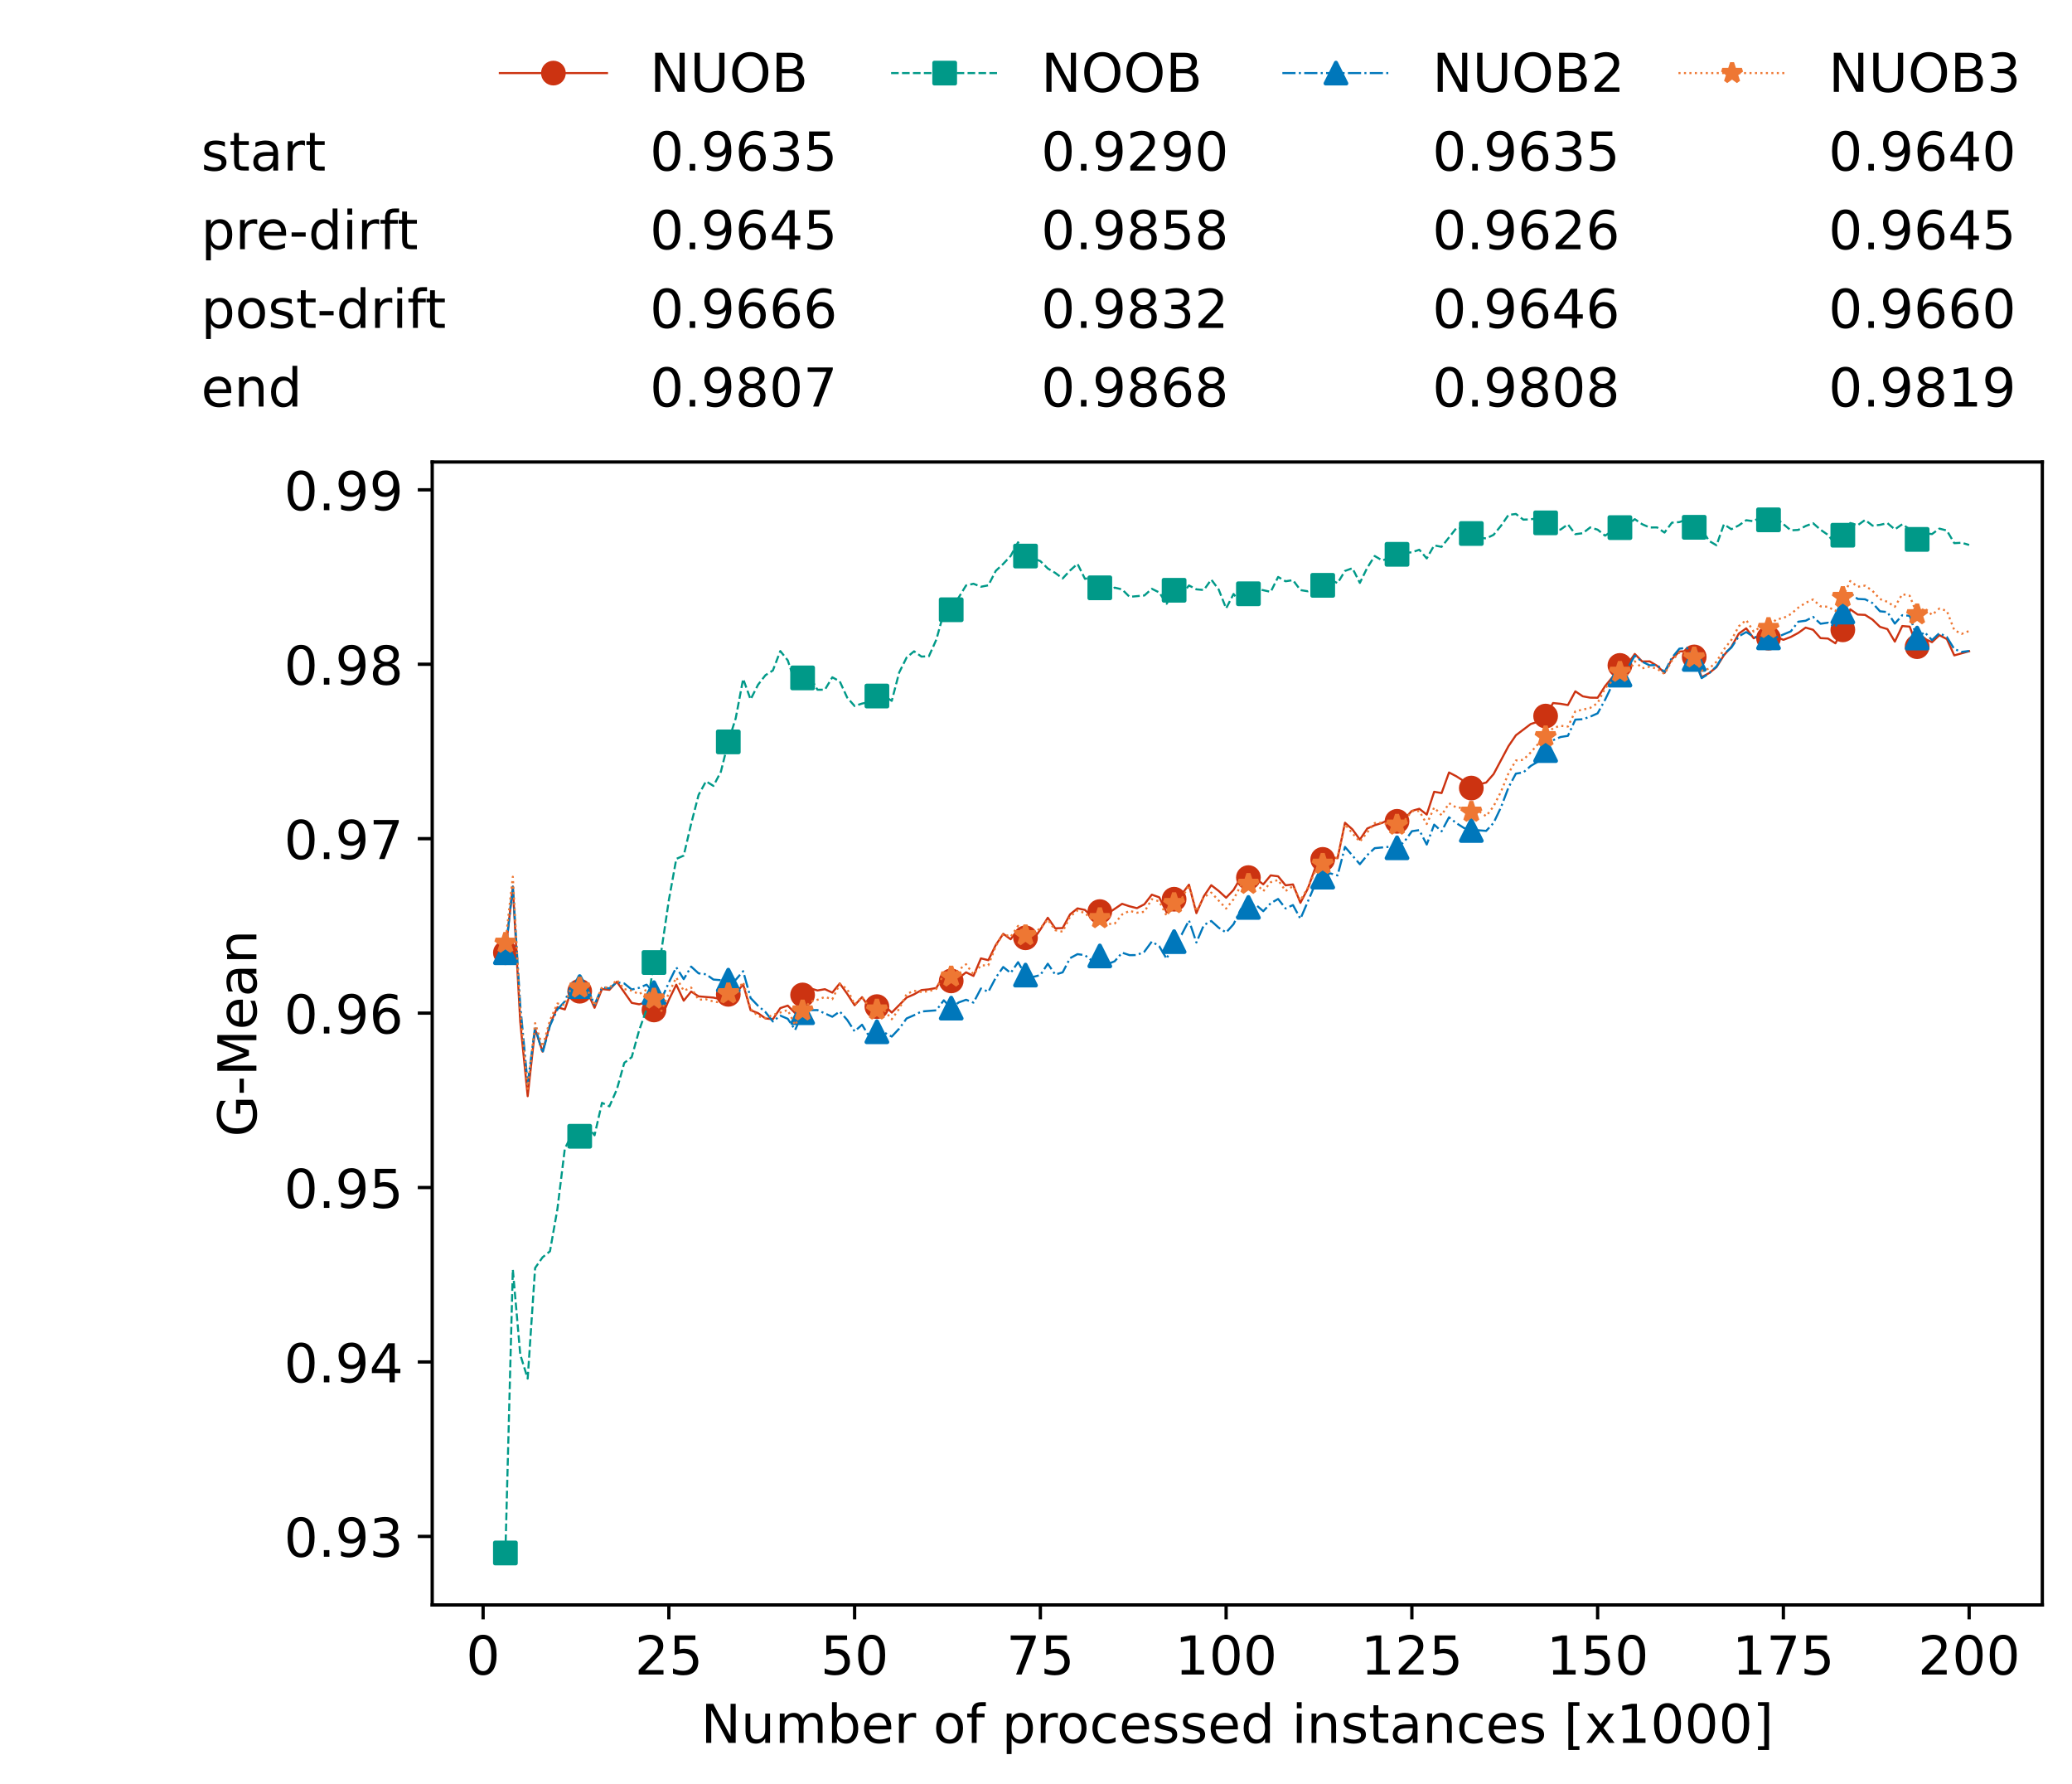 <?xml version="1.0" encoding="utf-8" standalone="no"?>
<!DOCTYPE svg PUBLIC "-//W3C//DTD SVG 1.1//EN"
  "http://www.w3.org/Graphics/SVG/1.1/DTD/svg11.dtd">
<!-- Created with matplotlib (https://matplotlib.org/) -->
<svg height="432.615pt" version="1.1" viewBox="0 0 502.65 432.615" width="502.65pt" xmlns="http://www.w3.org/2000/svg" xmlns:xlink="http://www.w3.org/1999/xlink">
 <defs>
  <style type="text/css">*{stroke-linecap:butt;stroke-linejoin:round;}</style>
 </defs>
 <g id="figure_1">
  <g id="patch_1">
   <path d="M 0 432.615 
L 502.65 432.615 
L 502.65 0 
L 0 0 
z
" style="fill:#ffffff;"/>
  </g>
  <g id="axes_1">
   <g id="patch_2">
    <path d="M 104.85 389.252 
L 495.45 389.252 
L 495.45 112.052 
L 104.85 112.052 
z
" style="fill:#ffffff;"/>
   </g>
   <g id="matplotlib.axis_1">
    <g id="xtick_1">
     <g id="line2d_1">
      <defs>
       <path d="M 0 0 
L 0 3.5 
" id="m8ba9fd169c" style="stroke:#000000;stroke-width:0.8;"/>
      </defs>
      <g>
       <use style="stroke:#000000;stroke-width:0.8;" x="117.197" xlink:href="#m8ba9fd169c" y="389.252"/>
      </g>
     </g>
     <g id="text_1">
      <!-- 0 -->
      <g transform="translate(113.061 406.13)scale(0.13 -0.13)">
       <defs>
        <path d="M 31.781 66.406 
Q 24.172 66.406 20.328 58.906 
Q 16.5 51.422 16.5 36.375 
Q 16.5 21.391 20.328 13.891 
Q 24.172 6.391 31.781 6.391 
Q 39.453 6.391 43.281 13.891 
Q 47.125 21.391 47.125 36.375 
Q 47.125 51.422 43.281 58.906 
Q 39.453 66.406 31.781 66.406 
z
M 31.781 74.219 
Q 44.047 74.219 50.516 64.516 
Q 56.984 54.828 56.984 36.375 
Q 56.984 17.969 50.516 8.266 
Q 44.047 -1.422 31.781 -1.422 
Q 19.531 -1.422 13.062 8.266 
Q 6.594 17.969 6.594 36.375 
Q 6.594 54.828 13.062 64.516 
Q 19.531 74.219 31.781 74.219 
z
" id="DejaVuSans-48"/>
       </defs>
       <use xlink:href="#DejaVuSans-48"/>
      </g>
     </g>
    </g>
    <g id="xtick_2">
     <g id="line2d_2">
      <g>
       <use style="stroke:#000000;stroke-width:0.8;" x="162.259" xlink:href="#m8ba9fd169c" y="389.252"/>
      </g>
     </g>
     <g id="text_2">
      <!-- 25 -->
      <g transform="translate(153.988 406.13)scale(0.13 -0.13)">
       <defs>
        <path d="M 19.188 8.297 
L 53.609 8.297 
L 53.609 0 
L 7.328 0 
L 7.328 8.297 
Q 12.938 14.109 22.625 23.891 
Q 32.328 33.688 34.812 36.531 
Q 39.547 41.844 41.422 45.531 
Q 43.312 49.219 43.312 52.781 
Q 43.312 58.594 39.234 62.25 
Q 35.156 65.922 28.609 65.922 
Q 23.969 65.922 18.812 64.312 
Q 13.672 62.703 7.812 59.422 
L 7.812 69.391 
Q 13.766 71.781 18.938 73 
Q 24.125 74.219 28.422 74.219 
Q 39.75 74.219 46.484 68.547 
Q 53.219 62.891 53.219 53.422 
Q 53.219 48.922 51.531 44.891 
Q 49.859 40.875 45.406 35.406 
Q 44.188 33.984 37.641 27.219 
Q 31.109 20.453 19.188 8.297 
z
" id="DejaVuSans-50"/>
        <path d="M 10.797 72.906 
L 49.516 72.906 
L 49.516 64.594 
L 19.828 64.594 
L 19.828 46.734 
Q 21.969 47.469 24.109 47.828 
Q 26.266 48.188 28.422 48.188 
Q 40.625 48.188 47.75 41.5 
Q 54.891 34.812 54.891 23.391 
Q 54.891 11.625 47.562 5.094 
Q 40.234 -1.422 26.906 -1.422 
Q 22.312 -1.422 17.547 -0.641 
Q 12.797 0.141 7.719 1.703 
L 7.719 11.625 
Q 12.109 9.234 16.797 8.062 
Q 21.484 6.891 26.703 6.891 
Q 35.156 6.891 40.078 11.328 
Q 45.016 15.766 45.016 23.391 
Q 45.016 31 40.078 35.438 
Q 35.156 39.891 26.703 39.891 
Q 22.75 39.891 18.812 39.016 
Q 14.891 38.141 10.797 36.281 
z
" id="DejaVuSans-53"/>
       </defs>
       <use xlink:href="#DejaVuSans-50"/>
       <use x="63.623" xlink:href="#DejaVuSans-53"/>
      </g>
     </g>
    </g>
    <g id="xtick_3">
     <g id="line2d_3">
      <g>
       <use style="stroke:#000000;stroke-width:0.8;" x="207.322" xlink:href="#m8ba9fd169c" y="389.252"/>
      </g>
     </g>
     <g id="text_3">
      <!-- 50 -->
      <g transform="translate(199.05 406.13)scale(0.13 -0.13)">
       <use xlink:href="#DejaVuSans-53"/>
       <use x="63.623" xlink:href="#DejaVuSans-48"/>
      </g>
     </g>
    </g>
    <g id="xtick_4">
     <g id="line2d_4">
      <g>
       <use style="stroke:#000000;stroke-width:0.8;" x="252.384" xlink:href="#m8ba9fd169c" y="389.252"/>
      </g>
     </g>
     <g id="text_4">
      <!-- 75 -->
      <g transform="translate(244.113 406.13)scale(0.13 -0.13)">
       <defs>
        <path d="M 8.203 72.906 
L 55.078 72.906 
L 55.078 68.703 
L 28.609 0 
L 18.312 0 
L 43.219 64.594 
L 8.203 64.594 
z
" id="DejaVuSans-55"/>
       </defs>
       <use xlink:href="#DejaVuSans-55"/>
       <use x="63.623" xlink:href="#DejaVuSans-53"/>
      </g>
     </g>
    </g>
    <g id="xtick_5">
     <g id="line2d_5">
      <g>
       <use style="stroke:#000000;stroke-width:0.8;" x="297.446" xlink:href="#m8ba9fd169c" y="389.252"/>
      </g>
     </g>
     <g id="text_5">
      <!-- 100 -->
      <g transform="translate(285.039 406.13)scale(0.13 -0.13)">
       <defs>
        <path d="M 12.406 8.297 
L 28.516 8.297 
L 28.516 63.922 
L 10.984 60.406 
L 10.984 69.391 
L 28.422 72.906 
L 38.281 72.906 
L 38.281 8.297 
L 54.391 8.297 
L 54.391 0 
L 12.406 0 
z
" id="DejaVuSans-49"/>
       </defs>
       <use xlink:href="#DejaVuSans-49"/>
       <use x="63.623" xlink:href="#DejaVuSans-48"/>
       <use x="127.246" xlink:href="#DejaVuSans-48"/>
      </g>
     </g>
    </g>
    <g id="xtick_6">
     <g id="line2d_6">
      <g>
       <use style="stroke:#000000;stroke-width:0.8;" x="342.509" xlink:href="#m8ba9fd169c" y="389.252"/>
      </g>
     </g>
     <g id="text_6">
      <!-- 125 -->
      <g transform="translate(330.102 406.13)scale(0.13 -0.13)">
       <use xlink:href="#DejaVuSans-49"/>
       <use x="63.623" xlink:href="#DejaVuSans-50"/>
       <use x="127.246" xlink:href="#DejaVuSans-53"/>
      </g>
     </g>
    </g>
    <g id="xtick_7">
     <g id="line2d_7">
      <g>
       <use style="stroke:#000000;stroke-width:0.8;" x="387.571" xlink:href="#m8ba9fd169c" y="389.252"/>
      </g>
     </g>
     <g id="text_7">
      <!-- 150 -->
      <g transform="translate(375.164 406.13)scale(0.13 -0.13)">
       <use xlink:href="#DejaVuSans-49"/>
       <use x="63.623" xlink:href="#DejaVuSans-53"/>
       <use x="127.246" xlink:href="#DejaVuSans-48"/>
      </g>
     </g>
    </g>
    <g id="xtick_8">
     <g id="line2d_8">
      <g>
       <use style="stroke:#000000;stroke-width:0.8;" x="432.633" xlink:href="#m8ba9fd169c" y="389.252"/>
      </g>
     </g>
     <g id="text_8">
      <!-- 175 -->
      <g transform="translate(420.226 406.13)scale(0.13 -0.13)">
       <use xlink:href="#DejaVuSans-49"/>
       <use x="63.623" xlink:href="#DejaVuSans-55"/>
       <use x="127.246" xlink:href="#DejaVuSans-53"/>
      </g>
     </g>
    </g>
    <g id="xtick_9">
     <g id="line2d_9">
      <g>
       <use style="stroke:#000000;stroke-width:0.8;" x="477.695" xlink:href="#m8ba9fd169c" y="389.252"/>
      </g>
     </g>
     <g id="text_9">
      <!-- 200 -->
      <g transform="translate(465.289 406.13)scale(0.13 -0.13)">
       <use xlink:href="#DejaVuSans-50"/>
       <use x="63.623" xlink:href="#DejaVuSans-48"/>
       <use x="127.246" xlink:href="#DejaVuSans-48"/>
      </g>
     </g>
    </g>
    <g id="text_10">
     <!-- Number of processed instances [x1000] -->
     <g transform="translate(170.025 422.711)scale(0.13 -0.13)">
      <defs>
       <path d="M 9.812 72.906 
L 23.094 72.906 
L 55.422 11.922 
L 55.422 72.906 
L 64.984 72.906 
L 64.984 0 
L 51.703 0 
L 19.391 60.984 
L 19.391 0 
L 9.812 0 
z
" id="DejaVuSans-78"/>
       <path d="M 8.5 21.578 
L 8.5 54.688 
L 17.484 54.688 
L 17.484 21.922 
Q 17.484 14.156 20.5 10.266 
Q 23.531 6.391 29.594 6.391 
Q 36.859 6.391 41.078 11.031 
Q 45.312 15.672 45.312 23.688 
L 45.312 54.688 
L 54.297 54.688 
L 54.297 0 
L 45.312 0 
L 45.312 8.406 
Q 42.047 3.422 37.719 1 
Q 33.406 -1.422 27.688 -1.422 
Q 18.266 -1.422 13.375 4.438 
Q 8.5 10.297 8.5 21.578 
z
M 31.109 56 
z
" id="DejaVuSans-117"/>
       <path d="M 52 44.188 
Q 55.375 50.25 60.062 53.125 
Q 64.75 56 71.094 56 
Q 79.641 56 84.281 50.016 
Q 88.922 44.047 88.922 33.016 
L 88.922 0 
L 79.891 0 
L 79.891 32.719 
Q 79.891 40.578 77.094 44.375 
Q 74.312 48.188 68.609 48.188 
Q 61.625 48.188 57.562 43.547 
Q 53.516 38.922 53.516 30.906 
L 53.516 0 
L 44.484 0 
L 44.484 32.719 
Q 44.484 40.625 41.703 44.406 
Q 38.922 48.188 33.109 48.188 
Q 26.219 48.188 22.156 43.531 
Q 18.109 38.875 18.109 30.906 
L 18.109 0 
L 9.078 0 
L 9.078 54.688 
L 18.109 54.688 
L 18.109 46.188 
Q 21.188 51.219 25.484 53.609 
Q 29.781 56 35.688 56 
Q 41.656 56 45.828 52.969 
Q 50 49.953 52 44.188 
z
" id="DejaVuSans-109"/>
       <path d="M 48.688 27.297 
Q 48.688 37.203 44.609 42.844 
Q 40.531 48.484 33.406 48.484 
Q 26.266 48.484 22.188 42.844 
Q 18.109 37.203 18.109 27.297 
Q 18.109 17.391 22.188 11.75 
Q 26.266 6.109 33.406 6.109 
Q 40.531 6.109 44.609 11.75 
Q 48.688 17.391 48.688 27.297 
z
M 18.109 46.391 
Q 20.953 51.266 25.266 53.625 
Q 29.594 56 35.594 56 
Q 45.562 56 51.781 48.094 
Q 58.016 40.188 58.016 27.297 
Q 58.016 14.406 51.781 6.484 
Q 45.562 -1.422 35.594 -1.422 
Q 29.594 -1.422 25.266 0.953 
Q 20.953 3.328 18.109 8.203 
L 18.109 0 
L 9.078 0 
L 9.078 75.984 
L 18.109 75.984 
z
" id="DejaVuSans-98"/>
       <path d="M 56.203 29.594 
L 56.203 25.203 
L 14.891 25.203 
Q 15.484 15.922 20.484 11.062 
Q 25.484 6.203 34.422 6.203 
Q 39.594 6.203 44.453 7.469 
Q 49.312 8.734 54.109 11.281 
L 54.109 2.781 
Q 49.266 0.734 44.188 -0.344 
Q 39.109 -1.422 33.891 -1.422 
Q 20.797 -1.422 13.156 6.188 
Q 5.516 13.812 5.516 26.812 
Q 5.516 40.234 12.766 48.109 
Q 20.016 56 32.328 56 
Q 43.359 56 49.781 48.891 
Q 56.203 41.797 56.203 29.594 
z
M 47.219 32.234 
Q 47.125 39.594 43.094 43.984 
Q 39.062 48.391 32.422 48.391 
Q 24.906 48.391 20.391 44.141 
Q 15.875 39.891 15.188 32.172 
z
" id="DejaVuSans-101"/>
       <path d="M 41.109 46.297 
Q 39.594 47.172 37.812 47.578 
Q 36.031 48 33.891 48 
Q 26.266 48 22.188 43.047 
Q 18.109 38.094 18.109 28.812 
L 18.109 0 
L 9.078 0 
L 9.078 54.688 
L 18.109 54.688 
L 18.109 46.188 
Q 20.953 51.172 25.484 53.578 
Q 30.031 56 36.531 56 
Q 37.453 56 38.578 55.875 
Q 39.703 55.766 41.062 55.516 
z
" id="DejaVuSans-114"/>
       <path id="DejaVuSans-32"/>
       <path d="M 30.609 48.391 
Q 23.391 48.391 19.188 42.75 
Q 14.984 37.109 14.984 27.297 
Q 14.984 17.484 19.156 11.844 
Q 23.344 6.203 30.609 6.203 
Q 37.797 6.203 41.984 11.859 
Q 46.188 17.531 46.188 27.297 
Q 46.188 37.016 41.984 42.703 
Q 37.797 48.391 30.609 48.391 
z
M 30.609 56 
Q 42.328 56 49.016 48.375 
Q 55.719 40.766 55.719 27.297 
Q 55.719 13.875 49.016 6.219 
Q 42.328 -1.422 30.609 -1.422 
Q 18.844 -1.422 12.172 6.219 
Q 5.516 13.875 5.516 27.297 
Q 5.516 40.766 12.172 48.375 
Q 18.844 56 30.609 56 
z
" id="DejaVuSans-111"/>
       <path d="M 37.109 75.984 
L 37.109 68.5 
L 28.516 68.5 
Q 23.688 68.5 21.797 66.547 
Q 19.922 64.594 19.922 59.516 
L 19.922 54.688 
L 34.719 54.688 
L 34.719 47.703 
L 19.922 47.703 
L 19.922 0 
L 10.891 0 
L 10.891 47.703 
L 2.297 47.703 
L 2.297 54.688 
L 10.891 54.688 
L 10.891 58.5 
Q 10.891 67.625 15.141 71.797 
Q 19.391 75.984 28.609 75.984 
z
" id="DejaVuSans-102"/>
       <path d="M 18.109 8.203 
L 18.109 -20.797 
L 9.078 -20.797 
L 9.078 54.688 
L 18.109 54.688 
L 18.109 46.391 
Q 20.953 51.266 25.266 53.625 
Q 29.594 56 35.594 56 
Q 45.562 56 51.781 48.094 
Q 58.016 40.188 58.016 27.297 
Q 58.016 14.406 51.781 6.484 
Q 45.562 -1.422 35.594 -1.422 
Q 29.594 -1.422 25.266 0.953 
Q 20.953 3.328 18.109 8.203 
z
M 48.688 27.297 
Q 48.688 37.203 44.609 42.844 
Q 40.531 48.484 33.406 48.484 
Q 26.266 48.484 22.188 42.844 
Q 18.109 37.203 18.109 27.297 
Q 18.109 17.391 22.188 11.75 
Q 26.266 6.109 33.406 6.109 
Q 40.531 6.109 44.609 11.75 
Q 48.688 17.391 48.688 27.297 
z
" id="DejaVuSans-112"/>
       <path d="M 48.781 52.594 
L 48.781 44.188 
Q 44.969 46.297 41.141 47.344 
Q 37.312 48.391 33.406 48.391 
Q 24.656 48.391 19.812 42.844 
Q 14.984 37.312 14.984 27.297 
Q 14.984 17.281 19.812 11.734 
Q 24.656 6.203 33.406 6.203 
Q 37.312 6.203 41.141 7.25 
Q 44.969 8.297 48.781 10.406 
L 48.781 2.094 
Q 45.016 0.344 40.984 -0.531 
Q 36.969 -1.422 32.422 -1.422 
Q 20.062 -1.422 12.781 6.344 
Q 5.516 14.109 5.516 27.297 
Q 5.516 40.672 12.859 48.328 
Q 20.219 56 33.016 56 
Q 37.156 56 41.109 55.141 
Q 45.062 54.297 48.781 52.594 
z
" id="DejaVuSans-99"/>
       <path d="M 44.281 53.078 
L 44.281 44.578 
Q 40.484 46.531 36.375 47.5 
Q 32.281 48.484 27.875 48.484 
Q 21.188 48.484 17.844 46.438 
Q 14.5 44.391 14.5 40.281 
Q 14.5 37.156 16.891 35.375 
Q 19.281 33.594 26.516 31.984 
L 29.594 31.297 
Q 39.156 29.25 43.188 25.516 
Q 47.219 21.781 47.219 15.094 
Q 47.219 7.469 41.188 3.016 
Q 35.156 -1.422 24.609 -1.422 
Q 20.219 -1.422 15.453 -0.562 
Q 10.688 0.297 5.422 2 
L 5.422 11.281 
Q 10.406 8.688 15.234 7.391 
Q 20.062 6.109 24.812 6.109 
Q 31.156 6.109 34.562 8.281 
Q 37.984 10.453 37.984 14.406 
Q 37.984 18.062 35.516 20.016 
Q 33.062 21.969 24.703 23.781 
L 21.578 24.516 
Q 13.234 26.266 9.516 29.906 
Q 5.812 33.547 5.812 39.891 
Q 5.812 47.609 11.281 51.797 
Q 16.75 56 26.812 56 
Q 31.781 56 36.172 55.266 
Q 40.578 54.547 44.281 53.078 
z
" id="DejaVuSans-115"/>
       <path d="M 45.406 46.391 
L 45.406 75.984 
L 54.391 75.984 
L 54.391 0 
L 45.406 0 
L 45.406 8.203 
Q 42.578 3.328 38.25 0.953 
Q 33.938 -1.422 27.875 -1.422 
Q 17.969 -1.422 11.734 6.484 
Q 5.516 14.406 5.516 27.297 
Q 5.516 40.188 11.734 48.094 
Q 17.969 56 27.875 56 
Q 33.938 56 38.25 53.625 
Q 42.578 51.266 45.406 46.391 
z
M 14.797 27.297 
Q 14.797 17.391 18.875 11.75 
Q 22.953 6.109 30.078 6.109 
Q 37.203 6.109 41.297 11.75 
Q 45.406 17.391 45.406 27.297 
Q 45.406 37.203 41.297 42.844 
Q 37.203 48.484 30.078 48.484 
Q 22.953 48.484 18.875 42.844 
Q 14.797 37.203 14.797 27.297 
z
" id="DejaVuSans-100"/>
       <path d="M 9.422 54.688 
L 18.406 54.688 
L 18.406 0 
L 9.422 0 
z
M 9.422 75.984 
L 18.406 75.984 
L 18.406 64.594 
L 9.422 64.594 
z
" id="DejaVuSans-105"/>
       <path d="M 54.891 33.016 
L 54.891 0 
L 45.906 0 
L 45.906 32.719 
Q 45.906 40.484 42.875 44.328 
Q 39.844 48.188 33.797 48.188 
Q 26.516 48.188 22.312 43.547 
Q 18.109 38.922 18.109 30.906 
L 18.109 0 
L 9.078 0 
L 9.078 54.688 
L 18.109 54.688 
L 18.109 46.188 
Q 21.344 51.125 25.703 53.562 
Q 30.078 56 35.797 56 
Q 45.219 56 50.047 50.172 
Q 54.891 44.344 54.891 33.016 
z
" id="DejaVuSans-110"/>
       <path d="M 18.312 70.219 
L 18.312 54.688 
L 36.812 54.688 
L 36.812 47.703 
L 18.312 47.703 
L 18.312 18.016 
Q 18.312 11.328 20.141 9.422 
Q 21.969 7.516 27.594 7.516 
L 36.812 7.516 
L 36.812 0 
L 27.594 0 
Q 17.188 0 13.234 3.875 
Q 9.281 7.766 9.281 18.016 
L 9.281 47.703 
L 2.688 47.703 
L 2.688 54.688 
L 9.281 54.688 
L 9.281 70.219 
z
" id="DejaVuSans-116"/>
       <path d="M 34.281 27.484 
Q 23.391 27.484 19.188 25 
Q 14.984 22.516 14.984 16.5 
Q 14.984 11.719 18.141 8.906 
Q 21.297 6.109 26.703 6.109 
Q 34.188 6.109 38.703 11.406 
Q 43.219 16.703 43.219 25.484 
L 43.219 27.484 
z
M 52.203 31.203 
L 52.203 0 
L 43.219 0 
L 43.219 8.297 
Q 40.141 3.328 35.547 0.953 
Q 30.953 -1.422 24.312 -1.422 
Q 15.922 -1.422 10.953 3.297 
Q 6 8.016 6 15.922 
Q 6 25.141 12.172 29.828 
Q 18.359 34.516 30.609 34.516 
L 43.219 34.516 
L 43.219 35.406 
Q 43.219 41.609 39.141 45 
Q 35.062 48.391 27.688 48.391 
Q 23 48.391 18.547 47.266 
Q 14.109 46.141 10.016 43.891 
L 10.016 52.203 
Q 14.938 54.109 19.578 55.047 
Q 24.219 56 28.609 56 
Q 40.484 56 46.344 49.844 
Q 52.203 43.703 52.203 31.203 
z
" id="DejaVuSans-97"/>
       <path d="M 8.594 75.984 
L 29.297 75.984 
L 29.297 69 
L 17.578 69 
L 17.578 -6.203 
L 29.297 -6.203 
L 29.297 -13.188 
L 8.594 -13.188 
z
" id="DejaVuSans-91"/>
       <path d="M 54.891 54.688 
L 35.109 28.078 
L 55.906 0 
L 45.312 0 
L 29.391 21.484 
L 13.484 0 
L 2.875 0 
L 24.125 28.609 
L 4.688 54.688 
L 15.281 54.688 
L 29.781 35.203 
L 44.281 54.688 
z
" id="DejaVuSans-120"/>
       <path d="M 30.422 75.984 
L 30.422 -13.188 
L 9.719 -13.188 
L 9.719 -6.203 
L 21.391 -6.203 
L 21.391 69 
L 9.719 69 
L 9.719 75.984 
z
" id="DejaVuSans-93"/>
      </defs>
      <use xlink:href="#DejaVuSans-78"/>
      <use x="74.805" xlink:href="#DejaVuSans-117"/>
      <use x="138.184" xlink:href="#DejaVuSans-109"/>
      <use x="235.596" xlink:href="#DejaVuSans-98"/>
      <use x="299.072" xlink:href="#DejaVuSans-101"/>
      <use x="360.596" xlink:href="#DejaVuSans-114"/>
      <use x="401.709" xlink:href="#DejaVuSans-32"/>
      <use x="433.496" xlink:href="#DejaVuSans-111"/>
      <use x="494.678" xlink:href="#DejaVuSans-102"/>
      <use x="529.883" xlink:href="#DejaVuSans-32"/>
      <use x="561.67" xlink:href="#DejaVuSans-112"/>
      <use x="625.146" xlink:href="#DejaVuSans-114"/>
      <use x="664.01" xlink:href="#DejaVuSans-111"/>
      <use x="725.191" xlink:href="#DejaVuSans-99"/>
      <use x="780.172" xlink:href="#DejaVuSans-101"/>
      <use x="841.695" xlink:href="#DejaVuSans-115"/>
      <use x="893.795" xlink:href="#DejaVuSans-115"/>
      <use x="945.895" xlink:href="#DejaVuSans-101"/>
      <use x="1007.418" xlink:href="#DejaVuSans-100"/>
      <use x="1070.895" xlink:href="#DejaVuSans-32"/>
      <use x="1102.682" xlink:href="#DejaVuSans-105"/>
      <use x="1130.465" xlink:href="#DejaVuSans-110"/>
      <use x="1193.844" xlink:href="#DejaVuSans-115"/>
      <use x="1245.943" xlink:href="#DejaVuSans-116"/>
      <use x="1285.152" xlink:href="#DejaVuSans-97"/>
      <use x="1346.432" xlink:href="#DejaVuSans-110"/>
      <use x="1409.811" xlink:href="#DejaVuSans-99"/>
      <use x="1464.791" xlink:href="#DejaVuSans-101"/>
      <use x="1526.314" xlink:href="#DejaVuSans-115"/>
      <use x="1578.414" xlink:href="#DejaVuSans-32"/>
      <use x="1610.201" xlink:href="#DejaVuSans-91"/>
      <use x="1649.215" xlink:href="#DejaVuSans-120"/>
      <use x="1708.395" xlink:href="#DejaVuSans-49"/>
      <use x="1772.018" xlink:href="#DejaVuSans-48"/>
      <use x="1835.641" xlink:href="#DejaVuSans-48"/>
      <use x="1899.264" xlink:href="#DejaVuSans-48"/>
      <use x="1962.887" xlink:href="#DejaVuSans-93"/>
     </g>
    </g>
   </g>
   <g id="matplotlib.axis_2">
    <g id="ytick_1">
     <g id="line2d_10">
      <defs>
       <path d="M 0 0 
L -3.5 0 
" id="mdb42a6651b" style="stroke:#000000;stroke-width:0.8;"/>
      </defs>
      <g>
       <use style="stroke:#000000;stroke-width:0.8;" x="104.85" xlink:href="#mdb42a6651b" y="372.627"/>
      </g>
     </g>
     <g id="text_11">
      <!-- 0.93 -->
      <g transform="translate(68.905 377.566)scale(0.13 -0.13)">
       <defs>
        <path d="M 10.688 12.406 
L 21 12.406 
L 21 0 
L 10.688 0 
z
" id="DejaVuSans-46"/>
        <path d="M 10.984 1.516 
L 10.984 10.5 
Q 14.703 8.734 18.5 7.812 
Q 22.312 6.891 25.984 6.891 
Q 35.75 6.891 40.891 13.453 
Q 46.047 20.016 46.781 33.406 
Q 43.953 29.203 39.594 26.953 
Q 35.25 24.703 29.984 24.703 
Q 19.047 24.703 12.672 31.312 
Q 6.297 37.938 6.297 49.422 
Q 6.297 60.641 12.938 67.422 
Q 19.578 74.219 30.609 74.219 
Q 43.266 74.219 49.922 64.516 
Q 56.594 54.828 56.594 36.375 
Q 56.594 19.141 48.406 8.859 
Q 40.234 -1.422 26.422 -1.422 
Q 22.703 -1.422 18.891 -0.688 
Q 15.094 0.047 10.984 1.516 
z
M 30.609 32.422 
Q 37.25 32.422 41.125 36.953 
Q 45.016 41.5 45.016 49.422 
Q 45.016 57.281 41.125 61.844 
Q 37.25 66.406 30.609 66.406 
Q 23.969 66.406 20.094 61.844 
Q 16.219 57.281 16.219 49.422 
Q 16.219 41.5 20.094 36.953 
Q 23.969 32.422 30.609 32.422 
z
" id="DejaVuSans-57"/>
        <path d="M 40.578 39.312 
Q 47.656 37.797 51.625 33 
Q 55.609 28.219 55.609 21.188 
Q 55.609 10.406 48.188 4.484 
Q 40.766 -1.422 27.094 -1.422 
Q 22.516 -1.422 17.656 -0.516 
Q 12.797 0.391 7.625 2.203 
L 7.625 11.719 
Q 11.719 9.328 16.594 8.109 
Q 21.484 6.891 26.812 6.891 
Q 36.078 6.891 40.938 10.547 
Q 45.797 14.203 45.797 21.188 
Q 45.797 27.641 41.281 31.266 
Q 36.766 34.906 28.719 34.906 
L 20.219 34.906 
L 20.219 43.016 
L 29.109 43.016 
Q 36.375 43.016 40.234 45.922 
Q 44.094 48.828 44.094 54.297 
Q 44.094 59.906 40.109 62.906 
Q 36.141 65.922 28.719 65.922 
Q 24.656 65.922 20.016 65.031 
Q 15.375 64.156 9.812 62.312 
L 9.812 71.094 
Q 15.438 72.656 20.344 73.438 
Q 25.25 74.219 29.594 74.219 
Q 40.828 74.219 47.359 69.109 
Q 53.906 64.016 53.906 55.328 
Q 53.906 49.266 50.438 45.094 
Q 46.969 40.922 40.578 39.312 
z
" id="DejaVuSans-51"/>
       </defs>
       <use xlink:href="#DejaVuSans-48"/>
       <use x="63.623" xlink:href="#DejaVuSans-46"/>
       <use x="95.41" xlink:href="#DejaVuSans-57"/>
       <use x="159.033" xlink:href="#DejaVuSans-51"/>
      </g>
     </g>
    </g>
    <g id="ytick_2">
     <g id="line2d_11">
      <g>
       <use style="stroke:#000000;stroke-width:0.8;" x="104.85" xlink:href="#mdb42a6651b" y="330.323"/>
      </g>
     </g>
     <g id="text_12">
      <!-- 0.94 -->
      <g transform="translate(68.905 335.262)scale(0.13 -0.13)">
       <defs>
        <path d="M 37.797 64.312 
L 12.891 25.391 
L 37.797 25.391 
z
M 35.203 72.906 
L 47.609 72.906 
L 47.609 25.391 
L 58.016 25.391 
L 58.016 17.188 
L 47.609 17.188 
L 47.609 0 
L 37.797 0 
L 37.797 17.188 
L 4.891 17.188 
L 4.891 26.703 
z
" id="DejaVuSans-52"/>
       </defs>
       <use xlink:href="#DejaVuSans-48"/>
       <use x="63.623" xlink:href="#DejaVuSans-46"/>
       <use x="95.41" xlink:href="#DejaVuSans-57"/>
       <use x="159.033" xlink:href="#DejaVuSans-52"/>
      </g>
     </g>
    </g>
    <g id="ytick_3">
     <g id="line2d_12">
      <g>
       <use style="stroke:#000000;stroke-width:0.8;" x="104.85" xlink:href="#mdb42a6651b" y="288.018"/>
      </g>
     </g>
     <g id="text_13">
      <!-- 0.95 -->
      <g transform="translate(68.905 292.957)scale(0.13 -0.13)">
       <use xlink:href="#DejaVuSans-48"/>
       <use x="63.623" xlink:href="#DejaVuSans-46"/>
       <use x="95.41" xlink:href="#DejaVuSans-57"/>
       <use x="159.033" xlink:href="#DejaVuSans-53"/>
      </g>
     </g>
    </g>
    <g id="ytick_4">
     <g id="line2d_13">
      <g>
       <use style="stroke:#000000;stroke-width:0.8;" x="104.85" xlink:href="#mdb42a6651b" y="245.713"/>
      </g>
     </g>
     <g id="text_14">
      <!-- 0.96 -->
      <g transform="translate(68.905 250.652)scale(0.13 -0.13)">
       <defs>
        <path d="M 33.016 40.375 
Q 26.375 40.375 22.484 35.828 
Q 18.609 31.297 18.609 23.391 
Q 18.609 15.531 22.484 10.953 
Q 26.375 6.391 33.016 6.391 
Q 39.656 6.391 43.531 10.953 
Q 47.406 15.531 47.406 23.391 
Q 47.406 31.297 43.531 35.828 
Q 39.656 40.375 33.016 40.375 
z
M 52.594 71.297 
L 52.594 62.312 
Q 48.875 64.062 45.094 64.984 
Q 41.312 65.922 37.594 65.922 
Q 27.828 65.922 22.672 59.328 
Q 17.531 52.734 16.797 39.406 
Q 19.672 43.656 24.016 45.922 
Q 28.375 48.188 33.594 48.188 
Q 44.578 48.188 50.953 41.516 
Q 57.328 34.859 57.328 23.391 
Q 57.328 12.156 50.688 5.359 
Q 44.047 -1.422 33.016 -1.422 
Q 20.359 -1.422 13.672 8.266 
Q 6.984 17.969 6.984 36.375 
Q 6.984 53.656 15.188 63.938 
Q 23.391 74.219 37.203 74.219 
Q 40.922 74.219 44.703 73.484 
Q 48.484 72.75 52.594 71.297 
z
" id="DejaVuSans-54"/>
       </defs>
       <use xlink:href="#DejaVuSans-48"/>
       <use x="63.623" xlink:href="#DejaVuSans-46"/>
       <use x="95.41" xlink:href="#DejaVuSans-57"/>
       <use x="159.033" xlink:href="#DejaVuSans-54"/>
      </g>
     </g>
    </g>
    <g id="ytick_5">
     <g id="line2d_14">
      <g>
       <use style="stroke:#000000;stroke-width:0.8;" x="104.85" xlink:href="#mdb42a6651b" y="203.409"/>
      </g>
     </g>
     <g id="text_15">
      <!-- 0.97 -->
      <g transform="translate(68.905 208.348)scale(0.13 -0.13)">
       <use xlink:href="#DejaVuSans-48"/>
       <use x="63.623" xlink:href="#DejaVuSans-46"/>
       <use x="95.41" xlink:href="#DejaVuSans-57"/>
       <use x="159.033" xlink:href="#DejaVuSans-55"/>
      </g>
     </g>
    </g>
    <g id="ytick_6">
     <g id="line2d_15">
      <g>
       <use style="stroke:#000000;stroke-width:0.8;" x="104.85" xlink:href="#mdb42a6651b" y="161.104"/>
      </g>
     </g>
     <g id="text_16">
      <!-- 0.98 -->
      <g transform="translate(68.905 166.043)scale(0.13 -0.13)">
       <defs>
        <path d="M 31.781 34.625 
Q 24.75 34.625 20.719 30.859 
Q 16.703 27.094 16.703 20.516 
Q 16.703 13.922 20.719 10.156 
Q 24.75 6.391 31.781 6.391 
Q 38.812 6.391 42.859 10.172 
Q 46.922 13.969 46.922 20.516 
Q 46.922 27.094 42.891 30.859 
Q 38.875 34.625 31.781 34.625 
z
M 21.922 38.812 
Q 15.578 40.375 12.031 44.719 
Q 8.5 49.078 8.5 55.328 
Q 8.5 64.062 14.719 69.141 
Q 20.953 74.219 31.781 74.219 
Q 42.672 74.219 48.875 69.141 
Q 55.078 64.062 55.078 55.328 
Q 55.078 49.078 51.531 44.719 
Q 48 40.375 41.703 38.812 
Q 48.828 37.156 52.797 32.312 
Q 56.781 27.484 56.781 20.516 
Q 56.781 9.906 50.312 4.234 
Q 43.844 -1.422 31.781 -1.422 
Q 19.734 -1.422 13.25 4.234 
Q 6.781 9.906 6.781 20.516 
Q 6.781 27.484 10.781 32.312 
Q 14.797 37.156 21.922 38.812 
z
M 18.312 54.391 
Q 18.312 48.734 21.844 45.562 
Q 25.391 42.391 31.781 42.391 
Q 38.141 42.391 41.719 45.562 
Q 45.312 48.734 45.312 54.391 
Q 45.312 60.062 41.719 63.234 
Q 38.141 66.406 31.781 66.406 
Q 25.391 66.406 21.844 63.234 
Q 18.312 60.062 18.312 54.391 
z
" id="DejaVuSans-56"/>
       </defs>
       <use xlink:href="#DejaVuSans-48"/>
       <use x="63.623" xlink:href="#DejaVuSans-46"/>
       <use x="95.41" xlink:href="#DejaVuSans-57"/>
       <use x="159.033" xlink:href="#DejaVuSans-56"/>
      </g>
     </g>
    </g>
    <g id="ytick_7">
     <g id="line2d_16">
      <g>
       <use style="stroke:#000000;stroke-width:0.8;" x="104.85" xlink:href="#mdb42a6651b" y="118.799"/>
      </g>
     </g>
     <g id="text_17">
      <!-- 0.99 -->
      <g transform="translate(68.905 123.738)scale(0.13 -0.13)">
       <use xlink:href="#DejaVuSans-48"/>
       <use x="63.623" xlink:href="#DejaVuSans-46"/>
       <use x="95.41" xlink:href="#DejaVuSans-57"/>
       <use x="159.033" xlink:href="#DejaVuSans-57"/>
      </g>
     </g>
    </g>
    <g id="text_18">
     <!-- G-Mean -->
     <g transform="translate(62.201 275.744)rotate(-90)scale(0.13 -0.13)">
      <defs>
       <path d="M 59.516 10.406 
L 59.516 29.984 
L 43.406 29.984 
L 43.406 38.094 
L 69.281 38.094 
L 69.281 6.781 
Q 63.578 2.734 56.688 0.656 
Q 49.812 -1.422 42 -1.422 
Q 24.906 -1.422 15.25 8.562 
Q 5.609 18.562 5.609 36.375 
Q 5.609 54.25 15.25 64.234 
Q 24.906 74.219 42 74.219 
Q 49.125 74.219 55.547 72.453 
Q 61.969 70.703 67.391 67.281 
L 67.391 56.781 
Q 61.922 61.422 55.766 63.766 
Q 49.609 66.109 42.828 66.109 
Q 29.438 66.109 22.719 58.641 
Q 16.016 51.172 16.016 36.375 
Q 16.016 21.625 22.719 14.156 
Q 29.438 6.688 42.828 6.688 
Q 48.047 6.688 52.141 7.594 
Q 56.25 8.5 59.516 10.406 
z
" id="DejaVuSans-71"/>
       <path d="M 4.891 31.391 
L 31.203 31.391 
L 31.203 23.391 
L 4.891 23.391 
z
" id="DejaVuSans-45"/>
       <path d="M 9.812 72.906 
L 24.516 72.906 
L 43.109 23.297 
L 61.812 72.906 
L 76.516 72.906 
L 76.516 0 
L 66.891 0 
L 66.891 64.016 
L 48.094 14.016 
L 38.188 14.016 
L 19.391 64.016 
L 19.391 0 
L 9.812 0 
z
" id="DejaVuSans-77"/>
      </defs>
      <use xlink:href="#DejaVuSans-71"/>
      <use x="77.49" xlink:href="#DejaVuSans-45"/>
      <use x="113.574" xlink:href="#DejaVuSans-77"/>
      <use x="199.854" xlink:href="#DejaVuSans-101"/>
      <use x="261.377" xlink:href="#DejaVuSans-97"/>
      <use x="322.656" xlink:href="#DejaVuSans-110"/>
     </g>
    </g>
   </g>
   <g id="line2d_17"/>
   <g id="line2d_18"/>
   <g id="line2d_19"/>
   <g id="line2d_20"/>
   <g id="line2d_21"/>
   <g id="line2d_22">
    <path clip-path="url(#p2db5537a75)" d="M 122.605 231.068 
L 124.407 215.036 
L 126.21 247.824 
L 128.012 265.861 
L 129.815 249.592 
L 131.617 255.056 
L 133.419 248.477 
L 135.222 244.279 
L 137.024 244.819 
L 138.827 239.619 
L 140.629 240.409 
L 142.432 240.464 
L 144.234 244.424 
L 146.037 239.875 
L 147.839 240.07 
L 149.642 238.107 
L 153.247 243.23 
L 155.049 243.578 
L 156.852 243.125 
L 160.457 246.798 
L 162.259 242.496 
L 164.062 238.82 
L 165.864 242.7 
L 167.667 240.491 
L 169.469 241.65 
L 173.074 241.952 
L 174.877 242.345 
L 176.679 241.163 
L 178.482 240.951 
L 180.284 238.741 
L 182.087 245.01 
L 183.889 245.718 
L 185.692 247.001 
L 187.494 247.196 
L 189.297 244.5 
L 191.099 243.895 
L 192.902 245.731 
L 194.704 241.308 
L 196.507 239.69 
L 198.309 240.222 
L 200.112 239.91 
L 201.914 240.743 
L 203.717 238.505 
L 205.519 241.022 
L 207.322 243.813 
L 209.124 241.848 
L 210.927 244.431 
L 214.532 243.859 
L 216.334 245.581 
L 219.939 241.942 
L 221.742 241.16 
L 223.544 240.127 
L 225.347 239.946 
L 227.149 239.618 
L 228.952 236.474 
L 230.754 237.902 
L 232.557 237.26 
L 234.359 235.824 
L 236.162 236.699 
L 237.964 232.439 
L 239.767 232.875 
L 241.569 229.199 
L 243.372 226.482 
L 245.174 227.804 
L 246.976 225.407 
L 248.779 227.45 
L 250.581 228.009 
L 252.384 225.444 
L 254.186 222.585 
L 255.989 225.148 
L 257.791 225.084 
L 259.594 221.762 
L 261.396 220.314 
L 263.199 220.689 
L 265.001 222.444 
L 266.804 221.089 
L 268.606 221.658 
L 272.211 219.208 
L 274.014 219.806 
L 275.816 220.261 
L 277.619 219.318 
L 279.421 216.987 
L 281.224 217.629 
L 283.026 221.293 
L 284.829 218.095 
L 286.631 216.925 
L 288.434 214.561 
L 290.236 221.473 
L 292.039 217.372 
L 293.841 214.69 
L 295.644 216.086 
L 297.446 217.728 
L 299.249 215.846 
L 301.051 212.751 
L 302.854 212.846 
L 304.656 213.167 
L 306.459 214.475 
L 308.261 212.306 
L 310.064 212.537 
L 311.866 214.721 
L 313.669 214.503 
L 315.471 218.968 
L 317.274 215.505 
L 319.076 210.469 
L 320.879 208.429 
L 322.681 207.86 
L 324.484 208.146 
L 326.286 199.546 
L 328.089 201.152 
L 329.891 203.636 
L 331.694 200.935 
L 333.496 200.145 
L 335.299 199.578 
L 337.101 198.705 
L 338.904 199.199 
L 340.706 198.577 
L 342.509 196.671 
L 344.311 196.156 
L 346.114 197.564 
L 347.916 192.031 
L 349.719 192.348 
L 351.521 187.349 
L 353.324 188.292 
L 355.126 189.458 
L 356.928 191.133 
L 358.731 190.243 
L 360.533 189.8 
L 362.336 187.741 
L 365.941 180.974 
L 367.743 178.327 
L 371.348 175.598 
L 373.151 175.017 
L 374.953 173.67 
L 376.756 170.511 
L 378.558 170.691 
L 380.361 171.005 
L 382.163 167.672 
L 383.966 168.878 
L 385.768 169.206 
L 387.571 169.23 
L 389.373 166.424 
L 391.176 164.216 
L 392.978 161.386 
L 394.781 161.2 
L 396.583 158.608 
L 398.386 160.431 
L 400.188 160.403 
L 401.991 161.478 
L 403.793 163.214 
L 405.596 159.845 
L 407.398 158.01 
L 409.201 157.913 
L 411.003 159.332 
L 412.806 164.227 
L 414.608 163.252 
L 416.411 161.795 
L 418.213 158.91 
L 420.016 156.883 
L 421.818 153.674 
L 423.621 152.393 
L 425.423 154.803 
L 427.226 154.041 
L 429.028 154.776 
L 430.831 154.414 
L 432.633 155.182 
L 434.436 154.485 
L 436.238 153.511 
L 438.041 152.218 
L 439.843 152.747 
L 441.646 154.767 
L 443.448 154.866 
L 445.251 156.026 
L 447.053 152.762 
L 448.856 147.785 
L 450.658 149.048 
L 452.461 149.134 
L 454.263 150.288 
L 456.066 152.033 
L 457.868 152.579 
L 459.671 155.614 
L 461.473 151.832 
L 463.276 151.978 
L 465.078 156.84 
L 466.881 154.928 
L 468.683 155.745 
L 470.485 154.054 
L 472.288 154.999 
L 474.09 158.951 
L 477.695 157.949 
L 477.695 157.949 
" style="fill:none;stroke:#cc3311;stroke-linecap:square;stroke-width:0.5;"/>
    <defs>
     <path d="M 0 2.5 
C 0.663 2.5 1.299 2.237 1.768 1.768 
C 2.237 1.299 2.5 0.663 2.5 0 
C 2.5 -0.663 2.237 -1.299 1.768 -1.768 
C 1.299 -2.237 0.663 -2.5 0 -2.5 
C -0.663 -2.5 -1.299 -2.237 -1.768 -1.768 
C -2.237 -1.299 -2.5 -0.663 -2.5 0 
C -2.5 0.663 -2.237 1.299 -1.768 1.768 
C -1.299 2.237 -0.663 2.5 0 2.5 
z
" id="m4a3d0d9f05" style="stroke:#cc3311;"/>
    </defs>
    <g clip-path="url(#p2db5537a75)">
     <use style="fill:#cc3311;stroke:#cc3311;" x="122.605" xlink:href="#m4a3d0d9f05" y="231.068"/>
     <use style="fill:#cc3311;stroke:#cc3311;" x="140.629" xlink:href="#m4a3d0d9f05" y="240.409"/>
     <use style="fill:#cc3311;stroke:#cc3311;" x="158.654" xlink:href="#m4a3d0d9f05" y="244.952"/>
     <use style="fill:#cc3311;stroke:#cc3311;" x="176.679" xlink:href="#m4a3d0d9f05" y="241.163"/>
     <use style="fill:#cc3311;stroke:#cc3311;" x="194.704" xlink:href="#m4a3d0d9f05" y="241.308"/>
     <use style="fill:#cc3311;stroke:#cc3311;" x="212.729" xlink:href="#m4a3d0d9f05" y="244.137"/>
     <use style="fill:#cc3311;stroke:#cc3311;" x="230.754" xlink:href="#m4a3d0d9f05" y="237.902"/>
     <use style="fill:#cc3311;stroke:#cc3311;" x="248.779" xlink:href="#m4a3d0d9f05" y="227.45"/>
     <use style="fill:#cc3311;stroke:#cc3311;" x="266.804" xlink:href="#m4a3d0d9f05" y="221.089"/>
     <use style="fill:#cc3311;stroke:#cc3311;" x="284.829" xlink:href="#m4a3d0d9f05" y="218.095"/>
     <use style="fill:#cc3311;stroke:#cc3311;" x="302.854" xlink:href="#m4a3d0d9f05" y="212.846"/>
     <use style="fill:#cc3311;stroke:#cc3311;" x="320.879" xlink:href="#m4a3d0d9f05" y="208.429"/>
     <use style="fill:#cc3311;stroke:#cc3311;" x="338.904" xlink:href="#m4a3d0d9f05" y="199.199"/>
     <use style="fill:#cc3311;stroke:#cc3311;" x="356.928" xlink:href="#m4a3d0d9f05" y="191.133"/>
     <use style="fill:#cc3311;stroke:#cc3311;" x="374.953" xlink:href="#m4a3d0d9f05" y="173.67"/>
     <use style="fill:#cc3311;stroke:#cc3311;" x="392.978" xlink:href="#m4a3d0d9f05" y="161.386"/>
     <use style="fill:#cc3311;stroke:#cc3311;" x="411.003" xlink:href="#m4a3d0d9f05" y="159.332"/>
     <use style="fill:#cc3311;stroke:#cc3311;" x="429.028" xlink:href="#m4a3d0d9f05" y="154.776"/>
     <use style="fill:#cc3311;stroke:#cc3311;" x="447.053" xlink:href="#m4a3d0d9f05" y="152.762"/>
     <use style="fill:#cc3311;stroke:#cc3311;" x="465.078" xlink:href="#m4a3d0d9f05" y="156.84"/>
    </g>
   </g>
   <g id="line2d_23"/>
   <g id="line2d_24"/>
   <g id="line2d_25"/>
   <g id="line2d_26"/>
   <g id="line2d_27">
    <path clip-path="url(#p2db5537a75)" d="M 122.605 376.652 
L 124.407 307.889 
L 126.21 328.529 
L 128.012 334.356 
L 129.815 307.527 
L 131.617 304.943 
L 133.419 303.479 
L 135.222 293.238 
L 137.024 278.567 
L 138.827 275.044 
L 140.629 275.583 
L 142.432 272.902 
L 144.234 275.347 
L 146.037 267.471 
L 147.839 268.331 
L 149.642 264.223 
L 151.444 257.779 
L 153.247 256.394 
L 155.049 249.892 
L 156.852 244.794 
L 158.654 233.444 
L 160.457 230.506 
L 162.259 218.303 
L 164.062 208.31 
L 165.864 207.517 
L 167.667 199.804 
L 169.469 192.801 
L 171.272 189.485 
L 173.074 190.609 
L 174.877 187.178 
L 176.679 179.932 
L 178.482 174.184 
L 180.284 164.655 
L 182.087 169.633 
L 183.889 166.085 
L 185.692 163.756 
L 187.494 162.608 
L 189.297 157.901 
L 191.099 160.157 
L 192.902 165.514 
L 194.704 164.415 
L 196.507 164.223 
L 198.309 167.285 
L 200.112 167.276 
L 201.914 164.266 
L 203.717 165.25 
L 205.519 169.183 
L 207.322 171.233 
L 209.124 170.639 
L 210.927 170.244 
L 212.729 168.814 
L 214.532 168.796 
L 216.334 169.982 
L 218.137 163.091 
L 219.939 159.472 
L 221.742 157.963 
L 223.544 159.25 
L 225.347 159.15 
L 227.149 155.13 
L 228.952 148.589 
L 230.754 147.882 
L 234.359 141.99 
L 236.162 141.58 
L 237.964 142.305 
L 239.767 141.962 
L 241.569 138.448 
L 243.372 136.764 
L 245.174 134.846 
L 246.976 131.521 
L 248.779 134.863 
L 250.581 135.37 
L 252.384 136.091 
L 254.186 137.878 
L 255.989 138.947 
L 257.791 140.298 
L 259.594 138.36 
L 261.396 136.748 
L 263.199 140.39 
L 265.001 140.017 
L 266.804 142.568 
L 268.606 143.981 
L 270.409 142.524 
L 272.211 142.948 
L 274.014 144.751 
L 277.619 144.425 
L 279.421 142.801 
L 281.224 143.692 
L 283.026 146.432 
L 284.829 143.162 
L 286.631 144.247 
L 288.434 141.994 
L 290.236 142.929 
L 292.039 143.1 
L 293.841 140.569 
L 295.644 142.976 
L 297.446 147.561 
L 299.249 144.062 
L 301.051 146.316 
L 302.854 144.009 
L 304.656 142.746 
L 308.261 143.545 
L 310.064 139.934 
L 311.866 140.978 
L 313.669 140.707 
L 315.471 143.116 
L 317.274 143.402 
L 319.076 142.551 
L 320.879 141.962 
L 322.681 140.582 
L 324.484 141.423 
L 326.286 138.466 
L 328.089 137.805 
L 329.891 141.371 
L 331.694 137.674 
L 333.496 134.849 
L 335.299 135.923 
L 337.101 135.366 
L 338.904 134.446 
L 340.706 134.089 
L 342.509 133.956 
L 344.311 133.331 
L 346.114 135.436 
L 347.916 132.272 
L 349.719 132.627 
L 353.324 128.059 
L 355.126 128.238 
L 356.928 129.394 
L 358.731 130.371 
L 360.533 130.592 
L 362.336 129.711 
L 364.138 127.504 
L 365.941 124.896 
L 367.743 124.652 
L 369.546 126.029 
L 371.348 125.956 
L 373.151 125.635 
L 374.953 126.807 
L 376.756 128.544 
L 378.558 128.451 
L 380.361 127.171 
L 382.163 129.555 
L 383.966 129.319 
L 385.768 127.924 
L 387.571 128.462 
L 389.373 129.916 
L 391.176 128.773 
L 392.978 127.965 
L 394.781 127.326 
L 396.583 125.912 
L 398.386 127.144 
L 400.188 127.932 
L 401.991 127.919 
L 403.793 129.169 
L 405.596 126.762 
L 407.398 126.628 
L 409.201 125.983 
L 411.003 127.885 
L 412.806 128.378 
L 414.608 131.189 
L 416.411 132.252 
L 418.213 127.164 
L 420.016 128.353 
L 421.818 127.429 
L 423.621 126.173 
L 425.423 126.426 
L 427.226 125.257 
L 429.028 126.077 
L 430.831 125.624 
L 434.436 128.621 
L 436.238 128.522 
L 438.041 127.576 
L 439.843 126.9 
L 441.646 128.479 
L 443.448 129.73 
L 445.251 131.956 
L 447.053 129.81 
L 448.856 126.849 
L 450.658 127.392 
L 452.461 126.107 
L 454.263 127.486 
L 456.066 127.295 
L 457.868 126.874 
L 459.671 128.395 
L 461.473 127.149 
L 463.276 128.358 
L 465.078 130.825 
L 466.881 129.32 
L 468.683 129.53 
L 470.485 128.207 
L 472.288 128.663 
L 474.09 131.736 
L 475.893 131.64 
L 477.695 132.166 
L 477.695 132.166 
" style="fill:none;stroke:#009988;stroke-dasharray:1.85,0.8;stroke-dashoffset:0;stroke-width:0.5;"/>
    <defs>
     <path d="M -2.5 2.5 
L 2.5 2.5 
L 2.5 -2.5 
L -2.5 -2.5 
z
" id="m439895b870" style="stroke:#009988;stroke-linejoin:miter;"/>
    </defs>
    <g clip-path="url(#p2db5537a75)">
     <use style="fill:#009988;stroke:#009988;stroke-linejoin:miter;" x="122.605" xlink:href="#m439895b870" y="376.652"/>
     <use style="fill:#009988;stroke:#009988;stroke-linejoin:miter;" x="140.629" xlink:href="#m439895b870" y="275.583"/>
     <use style="fill:#009988;stroke:#009988;stroke-linejoin:miter;" x="158.654" xlink:href="#m439895b870" y="233.444"/>
     <use style="fill:#009988;stroke:#009988;stroke-linejoin:miter;" x="176.679" xlink:href="#m439895b870" y="179.932"/>
     <use style="fill:#009988;stroke:#009988;stroke-linejoin:miter;" x="194.704" xlink:href="#m439895b870" y="164.415"/>
     <use style="fill:#009988;stroke:#009988;stroke-linejoin:miter;" x="212.729" xlink:href="#m439895b870" y="168.814"/>
     <use style="fill:#009988;stroke:#009988;stroke-linejoin:miter;" x="230.754" xlink:href="#m439895b870" y="147.882"/>
     <use style="fill:#009988;stroke:#009988;stroke-linejoin:miter;" x="248.779" xlink:href="#m439895b870" y="134.863"/>
     <use style="fill:#009988;stroke:#009988;stroke-linejoin:miter;" x="266.804" xlink:href="#m439895b870" y="142.568"/>
     <use style="fill:#009988;stroke:#009988;stroke-linejoin:miter;" x="284.829" xlink:href="#m439895b870" y="143.162"/>
     <use style="fill:#009988;stroke:#009988;stroke-linejoin:miter;" x="302.854" xlink:href="#m439895b870" y="144.009"/>
     <use style="fill:#009988;stroke:#009988;stroke-linejoin:miter;" x="320.879" xlink:href="#m439895b870" y="141.962"/>
     <use style="fill:#009988;stroke:#009988;stroke-linejoin:miter;" x="338.904" xlink:href="#m439895b870" y="134.446"/>
     <use style="fill:#009988;stroke:#009988;stroke-linejoin:miter;" x="356.928" xlink:href="#m439895b870" y="129.394"/>
     <use style="fill:#009988;stroke:#009988;stroke-linejoin:miter;" x="374.953" xlink:href="#m439895b870" y="126.807"/>
     <use style="fill:#009988;stroke:#009988;stroke-linejoin:miter;" x="392.978" xlink:href="#m439895b870" y="127.965"/>
     <use style="fill:#009988;stroke:#009988;stroke-linejoin:miter;" x="411.003" xlink:href="#m439895b870" y="127.885"/>
     <use style="fill:#009988;stroke:#009988;stroke-linejoin:miter;" x="429.028" xlink:href="#m439895b870" y="126.077"/>
     <use style="fill:#009988;stroke:#009988;stroke-linejoin:miter;" x="447.053" xlink:href="#m439895b870" y="129.81"/>
     <use style="fill:#009988;stroke:#009988;stroke-linejoin:miter;" x="465.078" xlink:href="#m439895b870" y="130.825"/>
    </g>
   </g>
   <g id="line2d_28"/>
   <g id="line2d_29"/>
   <g id="line2d_30"/>
   <g id="line2d_31"/>
   <g id="line2d_32">
    <path clip-path="url(#p2db5537a75)" d="M 122.605 231.068 
L 124.407 215.036 
L 126.21 243.815 
L 128.012 262.854 
L 129.815 249.045 
L 131.617 255.373 
L 133.419 248.749 
L 135.222 244.824 
L 137.024 242.889 
L 138.827 238.373 
L 140.629 239.277 
L 142.432 239.621 
L 144.234 243.646 
L 146.037 239.487 
L 147.839 239.708 
L 149.642 238.222 
L 151.444 238.525 
L 153.247 239.995 
L 155.049 239.579 
L 156.852 238.815 
L 158.654 240.759 
L 160.457 242.341 
L 162.259 238.286 
L 164.062 234.61 
L 165.864 237.476 
L 167.667 234.436 
L 169.469 236.07 
L 171.272 236.293 
L 173.074 237.575 
L 174.877 237.722 
L 178.482 237.635 
L 180.284 235.545 
L 182.087 242.054 
L 183.889 243.94 
L 185.692 245.46 
L 187.494 247.745 
L 189.297 246.32 
L 191.099 247.094 
L 192.902 249.8 
L 194.704 245.622 
L 196.507 244.999 
L 198.309 244.982 
L 201.914 246.597 
L 203.717 245.315 
L 205.519 247.358 
L 207.322 250.135 
L 209.124 248.531 
L 210.927 251.466 
L 212.729 250.237 
L 214.532 250.435 
L 216.334 251.408 
L 218.137 249.476 
L 219.939 247.004 
L 221.742 246.225 
L 223.544 245.318 
L 227.149 245.041 
L 228.952 242.605 
L 230.754 244.505 
L 232.557 243.132 
L 234.359 242.477 
L 236.162 243.171 
L 237.964 239.75 
L 239.767 240.549 
L 241.569 237.113 
L 243.372 234.531 
L 245.174 235.984 
L 246.976 233.359 
L 248.779 236.494 
L 250.581 236.949 
L 252.384 236.484 
L 254.186 233.732 
L 255.989 236.377 
L 257.791 235.831 
L 259.594 232.382 
L 261.396 231.412 
L 263.199 231.677 
L 265.001 233.076 
L 266.804 231.847 
L 268.606 233.865 
L 270.409 233.14 
L 272.211 231.054 
L 274.014 231.656 
L 275.816 231.638 
L 277.619 230.812 
L 279.421 228.362 
L 281.224 229.496 
L 283.026 232.559 
L 284.829 228.379 
L 286.631 226.711 
L 288.434 223.238 
L 290.236 228.588 
L 292.039 224.377 
L 293.841 223.37 
L 295.644 224.994 
L 297.446 226.158 
L 299.249 224.153 
L 301.051 220.47 
L 302.854 220.084 
L 304.656 219.442 
L 306.459 220.994 
L 308.261 219.063 
L 310.064 218.03 
L 311.866 220.326 
L 313.669 219.51 
L 315.471 222.845 
L 319.076 214.439 
L 320.879 212.742 
L 322.681 211.811 
L 324.484 212.324 
L 326.286 205.404 
L 329.891 209.598 
L 331.694 207.385 
L 333.496 205.707 
L 337.101 205.37 
L 338.904 205.624 
L 340.706 204.107 
L 342.509 201.598 
L 344.311 201.327 
L 346.114 204.827 
L 347.916 200 
L 349.719 201.625 
L 351.521 198.229 
L 353.324 199.645 
L 355.126 200.802 
L 356.928 201.423 
L 358.731 201.376 
L 360.533 201.518 
L 362.336 199.574 
L 364.138 195.776 
L 365.941 191.005 
L 367.743 187.63 
L 369.546 187.346 
L 371.348 185.76 
L 373.151 184.684 
L 376.756 179.53 
L 378.558 178.756 
L 380.361 178.465 
L 382.163 174.531 
L 383.966 174.44 
L 385.768 173.819 
L 387.571 173.009 
L 389.373 169.731 
L 391.176 165.993 
L 392.978 163.75 
L 394.781 162.195 
L 396.583 159.026 
L 398.386 160.495 
L 400.188 161.363 
L 401.991 161.266 
L 403.793 163.006 
L 405.596 159.521 
L 407.398 157.327 
L 409.201 157.111 
L 411.003 159.933 
L 412.806 164.476 
L 414.608 163.322 
L 416.411 161.628 
L 418.213 158.625 
L 420.016 157.067 
L 421.818 154.335 
L 423.621 153.293 
L 425.423 154.44 
L 427.226 154.853 
L 430.831 154.645 
L 434.436 153.125 
L 436.238 150.786 
L 438.041 150.547 
L 439.843 149.616 
L 441.646 151.284 
L 443.448 151.025 
L 445.251 152.061 
L 447.053 148.449 
L 448.856 143.827 
L 450.658 145.262 
L 452.461 145.35 
L 454.263 146.27 
L 456.066 148.257 
L 457.868 148.449 
L 459.671 151.247 
L 461.473 149.205 
L 463.276 149.352 
L 465.078 154.748 
L 466.881 153.31 
L 468.683 155.246 
L 470.485 153.553 
L 472.288 154.497 
L 474.09 157.42 
L 475.893 158.107 
L 477.695 157.879 
L 477.695 157.879 
" style="fill:none;stroke:#0077bb;stroke-dasharray:3.2,0.8,0.5,0.8;stroke-dashoffset:0;stroke-width:0.5;"/>
    <defs>
     <path d="M 0 -2.5 
L -2.5 2.5 
L 2.5 2.5 
z
" id="m83f4e917ad" style="stroke:#0077bb;stroke-linejoin:miter;"/>
    </defs>
    <g clip-path="url(#p2db5537a75)">
     <use style="fill:#0077bb;stroke:#0077bb;stroke-linejoin:miter;" x="122.605" xlink:href="#m83f4e917ad" y="231.068"/>
     <use style="fill:#0077bb;stroke:#0077bb;stroke-linejoin:miter;" x="140.629" xlink:href="#m83f4e917ad" y="239.277"/>
     <use style="fill:#0077bb;stroke:#0077bb;stroke-linejoin:miter;" x="158.654" xlink:href="#m83f4e917ad" y="240.759"/>
     <use style="fill:#0077bb;stroke:#0077bb;stroke-linejoin:miter;" x="176.679" xlink:href="#m83f4e917ad" y="237.72"/>
     <use style="fill:#0077bb;stroke:#0077bb;stroke-linejoin:miter;" x="194.704" xlink:href="#m83f4e917ad" y="245.622"/>
     <use style="fill:#0077bb;stroke:#0077bb;stroke-linejoin:miter;" x="212.729" xlink:href="#m83f4e917ad" y="250.237"/>
     <use style="fill:#0077bb;stroke:#0077bb;stroke-linejoin:miter;" x="230.754" xlink:href="#m83f4e917ad" y="244.505"/>
     <use style="fill:#0077bb;stroke:#0077bb;stroke-linejoin:miter;" x="248.779" xlink:href="#m83f4e917ad" y="236.494"/>
     <use style="fill:#0077bb;stroke:#0077bb;stroke-linejoin:miter;" x="266.804" xlink:href="#m83f4e917ad" y="231.847"/>
     <use style="fill:#0077bb;stroke:#0077bb;stroke-linejoin:miter;" x="284.829" xlink:href="#m83f4e917ad" y="228.379"/>
     <use style="fill:#0077bb;stroke:#0077bb;stroke-linejoin:miter;" x="302.854" xlink:href="#m83f4e917ad" y="220.084"/>
     <use style="fill:#0077bb;stroke:#0077bb;stroke-linejoin:miter;" x="320.879" xlink:href="#m83f4e917ad" y="212.742"/>
     <use style="fill:#0077bb;stroke:#0077bb;stroke-linejoin:miter;" x="338.904" xlink:href="#m83f4e917ad" y="205.624"/>
     <use style="fill:#0077bb;stroke:#0077bb;stroke-linejoin:miter;" x="356.928" xlink:href="#m83f4e917ad" y="201.423"/>
     <use style="fill:#0077bb;stroke:#0077bb;stroke-linejoin:miter;" x="374.953" xlink:href="#m83f4e917ad" y="182.044"/>
     <use style="fill:#0077bb;stroke:#0077bb;stroke-linejoin:miter;" x="392.978" xlink:href="#m83f4e917ad" y="163.75"/>
     <use style="fill:#0077bb;stroke:#0077bb;stroke-linejoin:miter;" x="411.003" xlink:href="#m83f4e917ad" y="159.933"/>
     <use style="fill:#0077bb;stroke:#0077bb;stroke-linejoin:miter;" x="429.028" xlink:href="#m83f4e917ad" y="154.708"/>
     <use style="fill:#0077bb;stroke:#0077bb;stroke-linejoin:miter;" x="447.053" xlink:href="#m83f4e917ad" y="148.449"/>
     <use style="fill:#0077bb;stroke:#0077bb;stroke-linejoin:miter;" x="465.078" xlink:href="#m83f4e917ad" y="154.748"/>
    </g>
   </g>
   <g id="line2d_33"/>
   <g id="line2d_34"/>
   <g id="line2d_35"/>
   <g id="line2d_36"/>
   <g id="line2d_37">
    <path clip-path="url(#p2db5537a75)" d="M 122.605 228.691 
L 124.407 212.641 
L 126.21 245.422 
L 128.012 264.06 
L 129.815 248.15 
L 131.617 253.855 
L 133.419 247.448 
L 135.222 243.378 
L 137.024 243.759 
L 138.827 238.665 
L 140.629 239.542 
L 142.432 239.865 
L 144.234 243.871 
L 146.037 239.362 
L 147.839 239.59 
L 149.642 237.658 
L 151.444 239.899 
L 153.247 240.28 
L 155.049 241.112 
L 156.852 240.034 
L 158.654 242.215 
L 160.457 245.172 
L 162.259 240.873 
L 164.062 237.078 
L 165.864 240.289 
L 167.667 239.521 
L 169.469 242.487 
L 171.272 242.354 
L 173.074 242.908 
L 174.877 243.179 
L 176.679 240.942 
L 178.482 240.734 
L 180.284 238.167 
L 182.087 244.672 
L 183.889 246.44 
L 185.692 246.938 
L 187.494 246.153 
L 191.099 244.971 
L 192.902 248.633 
L 194.704 245.099 
L 196.507 242.977 
L 198.309 242.481 
L 200.112 241.796 
L 201.914 242.332 
L 203.717 238.653 
L 205.519 239.849 
L 207.322 243.62 
L 209.124 241.775 
L 210.927 244.363 
L 212.729 244.879 
L 214.532 245.079 
L 216.334 247.198 
L 218.137 244.656 
L 219.939 241.076 
L 221.742 240.292 
L 223.544 240.592 
L 225.347 240.411 
L 227.149 239.834 
L 228.952 236.205 
L 230.754 236.866 
L 232.557 235.255 
L 234.359 233.865 
L 236.162 236.334 
L 237.964 234.15 
L 239.767 234.109 
L 241.569 229.467 
L 243.372 226.492 
L 245.174 227.206 
L 246.976 224.558 
L 248.779 226.858 
L 250.581 226.573 
L 252.384 225.08 
L 254.186 223.056 
L 255.989 225.609 
L 257.791 225.971 
L 259.594 222.286 
L 261.396 220.838 
L 263.199 221.459 
L 265.001 223.096 
L 266.804 222.711 
L 268.606 224.123 
L 270.409 224.018 
L 272.211 221.794 
L 274.014 220.917 
L 275.816 221.362 
L 277.619 221.137 
L 279.421 218.084 
L 281.224 218.604 
L 283.026 222.157 
L 284.829 219.066 
L 286.631 218.023 
L 288.434 214.669 
L 290.236 220.992 
L 292.039 217.61 
L 293.841 216.486 
L 297.446 220.358 
L 299.249 218.11 
L 301.051 214.664 
L 304.656 214.229 
L 306.459 216.141 
L 308.261 213.969 
L 310.064 213.423 
L 311.866 216.095 
L 313.669 214.918 
L 315.471 218.374 
L 317.274 215.279 
L 319.076 211.346 
L 320.879 209.536 
L 322.681 208.84 
L 324.484 207.93 
L 326.286 199.917 
L 328.089 202.121 
L 329.891 204.124 
L 333.496 199.626 
L 335.299 199.548 
L 337.101 200.026 
L 338.904 200.039 
L 340.706 199.008 
L 342.509 196.737 
L 344.311 196.707 
L 346.114 199.851 
L 347.916 195.856 
L 349.719 197.723 
L 351.521 194.807 
L 353.324 195.867 
L 355.126 195.937 
L 356.928 196.908 
L 358.731 196.741 
L 360.533 197.955 
L 362.336 195.54 
L 364.138 191.984 
L 365.941 187.576 
L 367.743 184.442 
L 369.546 184.287 
L 371.348 182.472 
L 373.151 180.419 
L 374.953 178.594 
L 376.756 176.559 
L 378.558 176.027 
L 380.361 176.212 
L 382.163 172.52 
L 385.768 171.688 
L 387.571 170.519 
L 389.373 166.946 
L 391.176 165.093 
L 392.978 162.967 
L 394.781 163.674 
L 396.583 160.381 
L 398.386 162.085 
L 400.188 161.705 
L 401.991 162.199 
L 403.793 163.468 
L 405.596 160.216 
L 407.398 158.261 
L 409.201 158.165 
L 411.003 159.468 
L 412.806 162.676 
L 414.608 162.174 
L 416.411 160.479 
L 418.213 157.476 
L 420.016 155.214 
L 421.818 151.887 
L 423.621 150.366 
L 425.423 153.189 
L 427.226 151.944 
L 429.028 152.331 
L 430.831 150.244 
L 432.633 149.894 
L 434.436 148.954 
L 436.238 147.383 
L 438.041 146.197 
L 439.843 145.388 
L 441.646 147.056 
L 443.448 147.156 
L 445.251 148.199 
L 447.053 144.813 
L 448.856 140.93 
L 450.658 142.31 
L 452.461 142.04 
L 454.263 143.314 
L 456.066 145.293 
L 457.868 145.959 
L 459.671 147.179 
L 461.473 144.108 
L 463.276 144.492 
L 465.078 149.011 
L 466.881 147.455 
L 468.683 149.148 
L 470.485 147.581 
L 472.288 148.159 
L 474.09 152.819 
L 475.893 153.738 
L 477.695 153.034 
L 477.695 153.034 
" style="fill:none;stroke:#ee7733;stroke-dasharray:0.5,0.825;stroke-dashoffset:0;stroke-width:0.5;"/>
    <defs>
     <path d="M 0 -2.5 
L -0.561 -0.773 
L -2.378 -0.773 
L -0.908 0.295 
L -1.469 2.023 
L -0 0.955 
L 1.469 2.023 
L 0.908 0.295 
L 2.378 -0.773 
L 0.561 -0.773 
z
" id="me55d537eb5" style="stroke:#ee7733;stroke-linejoin:bevel;"/>
    </defs>
    <g clip-path="url(#p2db5537a75)">
     <use style="fill:#ee7733;stroke:#ee7733;stroke-linejoin:bevel;" x="122.605" xlink:href="#me55d537eb5" y="228.691"/>
     <use style="fill:#ee7733;stroke:#ee7733;stroke-linejoin:bevel;" x="140.629" xlink:href="#me55d537eb5" y="239.542"/>
     <use style="fill:#ee7733;stroke:#ee7733;stroke-linejoin:bevel;" x="158.654" xlink:href="#me55d537eb5" y="242.215"/>
     <use style="fill:#ee7733;stroke:#ee7733;stroke-linejoin:bevel;" x="176.679" xlink:href="#me55d537eb5" y="240.942"/>
     <use style="fill:#ee7733;stroke:#ee7733;stroke-linejoin:bevel;" x="194.704" xlink:href="#me55d537eb5" y="245.099"/>
     <use style="fill:#ee7733;stroke:#ee7733;stroke-linejoin:bevel;" x="212.729" xlink:href="#me55d537eb5" y="244.879"/>
     <use style="fill:#ee7733;stroke:#ee7733;stroke-linejoin:bevel;" x="230.754" xlink:href="#me55d537eb5" y="236.866"/>
     <use style="fill:#ee7733;stroke:#ee7733;stroke-linejoin:bevel;" x="248.779" xlink:href="#me55d537eb5" y="226.858"/>
     <use style="fill:#ee7733;stroke:#ee7733;stroke-linejoin:bevel;" x="266.804" xlink:href="#me55d537eb5" y="222.711"/>
     <use style="fill:#ee7733;stroke:#ee7733;stroke-linejoin:bevel;" x="284.829" xlink:href="#me55d537eb5" y="219.066"/>
     <use style="fill:#ee7733;stroke:#ee7733;stroke-linejoin:bevel;" x="302.854" xlink:href="#me55d537eb5" y="214.391"/>
     <use style="fill:#ee7733;stroke:#ee7733;stroke-linejoin:bevel;" x="320.879" xlink:href="#me55d537eb5" y="209.536"/>
     <use style="fill:#ee7733;stroke:#ee7733;stroke-linejoin:bevel;" x="338.904" xlink:href="#me55d537eb5" y="200.039"/>
     <use style="fill:#ee7733;stroke:#ee7733;stroke-linejoin:bevel;" x="356.928" xlink:href="#me55d537eb5" y="196.908"/>
     <use style="fill:#ee7733;stroke:#ee7733;stroke-linejoin:bevel;" x="374.953" xlink:href="#me55d537eb5" y="178.594"/>
     <use style="fill:#ee7733;stroke:#ee7733;stroke-linejoin:bevel;" x="392.978" xlink:href="#me55d537eb5" y="162.967"/>
     <use style="fill:#ee7733;stroke:#ee7733;stroke-linejoin:bevel;" x="411.003" xlink:href="#me55d537eb5" y="159.468"/>
     <use style="fill:#ee7733;stroke:#ee7733;stroke-linejoin:bevel;" x="429.028" xlink:href="#me55d537eb5" y="152.331"/>
     <use style="fill:#ee7733;stroke:#ee7733;stroke-linejoin:bevel;" x="447.053" xlink:href="#me55d537eb5" y="144.813"/>
     <use style="fill:#ee7733;stroke:#ee7733;stroke-linejoin:bevel;" x="465.078" xlink:href="#me55d537eb5" y="149.011"/>
    </g>
   </g>
   <g id="line2d_38"/>
   <g id="line2d_39"/>
   <g id="line2d_40"/>
   <g id="line2d_41"/>
   <g id="patch_3">
    <path d="M 104.85 389.252 
L 104.85 112.052 
" style="fill:none;stroke:#000000;stroke-linecap:square;stroke-linejoin:miter;stroke-width:0.8;"/>
   </g>
   <g id="patch_4">
    <path d="M 495.45 389.252 
L 495.45 112.052 
" style="fill:none;stroke:#000000;stroke-linecap:square;stroke-linejoin:miter;stroke-width:0.8;"/>
   </g>
   <g id="patch_5">
    <path d="M 104.85 389.252 
L 495.45 389.252 
" style="fill:none;stroke:#000000;stroke-linecap:square;stroke-linejoin:miter;stroke-width:0.8;"/>
   </g>
   <g id="patch_6">
    <path d="M 104.85 112.052 
L 495.45 112.052 
" style="fill:none;stroke:#000000;stroke-linecap:square;stroke-linejoin:miter;stroke-width:0.8;"/>
   </g>
   <g id="legend_1">
    <g id="line2d_42"/>
    <g id="line2d_43"/>
    <g id="text_19">
     <!--   -->
     <g transform="translate(48.8 22.278)scale(0.13 -0.13)">
      <use xlink:href="#DejaVuSans-32"/>
     </g>
    </g>
    <g id="line2d_44"/>
    <g id="line2d_45"/>
    <g id="text_20">
     <!-- start -->
     <g transform="translate(48.8 41.36)scale(0.13 -0.13)">
      <use xlink:href="#DejaVuSans-115"/>
      <use x="52.1" xlink:href="#DejaVuSans-116"/>
      <use x="91.309" xlink:href="#DejaVuSans-97"/>
      <use x="152.588" xlink:href="#DejaVuSans-114"/>
      <use x="193.701" xlink:href="#DejaVuSans-116"/>
     </g>
    </g>
    <g id="line2d_46"/>
    <g id="line2d_47"/>
    <g id="text_21">
     <!-- pre-dirft -->
     <g transform="translate(48.8 60.441)scale(0.13 -0.13)">
      <use xlink:href="#DejaVuSans-112"/>
      <use x="63.477" xlink:href="#DejaVuSans-114"/>
      <use x="102.34" xlink:href="#DejaVuSans-101"/>
      <use x="163.863" xlink:href="#DejaVuSans-45"/>
      <use x="199.947" xlink:href="#DejaVuSans-100"/>
      <use x="263.424" xlink:href="#DejaVuSans-105"/>
      <use x="291.207" xlink:href="#DejaVuSans-114"/>
      <use x="332.32" xlink:href="#DejaVuSans-102"/>
      <use x="365.775" xlink:href="#DejaVuSans-116"/>
     </g>
    </g>
    <g id="line2d_48"/>
    <g id="line2d_49"/>
    <g id="text_22">
     <!-- post-drift -->
     <g transform="translate(48.8 79.523)scale(0.13 -0.13)">
      <use xlink:href="#DejaVuSans-112"/>
      <use x="63.477" xlink:href="#DejaVuSans-111"/>
      <use x="124.658" xlink:href="#DejaVuSans-115"/>
      <use x="176.758" xlink:href="#DejaVuSans-116"/>
      <use x="215.967" xlink:href="#DejaVuSans-45"/>
      <use x="252.051" xlink:href="#DejaVuSans-100"/>
      <use x="315.527" xlink:href="#DejaVuSans-114"/>
      <use x="356.641" xlink:href="#DejaVuSans-105"/>
      <use x="384.424" xlink:href="#DejaVuSans-102"/>
      <use x="417.879" xlink:href="#DejaVuSans-116"/>
     </g>
    </g>
    <g id="line2d_50"/>
    <g id="line2d_51"/>
    <g id="text_23">
     <!-- end -->
     <g transform="translate(48.8 98.604)scale(0.13 -0.13)">
      <use xlink:href="#DejaVuSans-101"/>
      <use x="61.523" xlink:href="#DejaVuSans-110"/>
      <use x="124.902" xlink:href="#DejaVuSans-100"/>
     </g>
    </g>
    <g id="line2d_52">
     <path d="M 121.252 17.728 
L 147.252 17.728 
" style="fill:none;stroke:#cc3311;stroke-linecap:square;stroke-width:0.5;"/>
    </g>
    <g id="line2d_53">
     <g>
      <use style="fill:#cc3311;stroke:#cc3311;" x="134.252" xlink:href="#m4a3d0d9f05" y="17.728"/>
     </g>
    </g>
    <g id="text_24">
     <!-- NUOB -->
     <g transform="translate(157.652 22.278)scale(0.13 -0.13)">
      <defs>
       <path d="M 8.688 72.906 
L 18.609 72.906 
L 18.609 28.609 
Q 18.609 16.891 22.844 11.734 
Q 27.094 6.594 36.625 6.594 
Q 46.094 6.594 50.344 11.734 
Q 54.594 16.891 54.594 28.609 
L 54.594 72.906 
L 64.5 72.906 
L 64.5 27.391 
Q 64.5 13.141 57.438 5.859 
Q 50.391 -1.422 36.625 -1.422 
Q 22.797 -1.422 15.734 5.859 
Q 8.688 13.141 8.688 27.391 
z
" id="DejaVuSans-85"/>
       <path d="M 39.406 66.219 
Q 28.656 66.219 22.328 58.203 
Q 16.016 50.203 16.016 36.375 
Q 16.016 22.609 22.328 14.594 
Q 28.656 6.594 39.406 6.594 
Q 50.141 6.594 56.422 14.594 
Q 62.703 22.609 62.703 36.375 
Q 62.703 50.203 56.422 58.203 
Q 50.141 66.219 39.406 66.219 
z
M 39.406 74.219 
Q 54.734 74.219 63.906 63.938 
Q 73.094 53.656 73.094 36.375 
Q 73.094 19.141 63.906 8.859 
Q 54.734 -1.422 39.406 -1.422 
Q 24.031 -1.422 14.812 8.828 
Q 5.609 19.094 5.609 36.375 
Q 5.609 53.656 14.812 63.938 
Q 24.031 74.219 39.406 74.219 
z
" id="DejaVuSans-79"/>
       <path d="M 19.672 34.812 
L 19.672 8.109 
L 35.5 8.109 
Q 43.453 8.109 47.281 11.406 
Q 51.125 14.703 51.125 21.484 
Q 51.125 28.328 47.281 31.562 
Q 43.453 34.812 35.5 34.812 
z
M 19.672 64.797 
L 19.672 42.828 
L 34.281 42.828 
Q 41.5 42.828 45.031 45.531 
Q 48.578 48.25 48.578 53.812 
Q 48.578 59.328 45.031 62.062 
Q 41.5 64.797 34.281 64.797 
z
M 9.812 72.906 
L 35.016 72.906 
Q 46.297 72.906 52.391 68.219 
Q 58.5 63.531 58.5 54.891 
Q 58.5 48.188 55.375 44.234 
Q 52.25 40.281 46.188 39.312 
Q 53.469 37.75 57.5 32.781 
Q 61.531 27.828 61.531 20.406 
Q 61.531 10.641 54.891 5.312 
Q 48.25 0 35.984 0 
L 9.812 0 
z
" id="DejaVuSans-66"/>
      </defs>
      <use xlink:href="#DejaVuSans-78"/>
      <use x="74.805" xlink:href="#DejaVuSans-85"/>
      <use x="147.998" xlink:href="#DejaVuSans-79"/>
      <use x="226.709" xlink:href="#DejaVuSans-66"/>
     </g>
    </g>
    <g id="line2d_54"/>
    <g id="line2d_55"/>
    <g id="text_25">
     <!-- 0.9635 -->
     <g transform="translate(157.652 41.36)scale(0.13 -0.13)">
      <use xlink:href="#DejaVuSans-48"/>
      <use x="63.623" xlink:href="#DejaVuSans-46"/>
      <use x="95.41" xlink:href="#DejaVuSans-57"/>
      <use x="159.033" xlink:href="#DejaVuSans-54"/>
      <use x="222.656" xlink:href="#DejaVuSans-51"/>
      <use x="286.279" xlink:href="#DejaVuSans-53"/>
     </g>
    </g>
    <g id="line2d_56"/>
    <g id="line2d_57"/>
    <g id="text_26">
     <!-- 0.9645 -->
     <g transform="translate(157.652 60.441)scale(0.13 -0.13)">
      <use xlink:href="#DejaVuSans-48"/>
      <use x="63.623" xlink:href="#DejaVuSans-46"/>
      <use x="95.41" xlink:href="#DejaVuSans-57"/>
      <use x="159.033" xlink:href="#DejaVuSans-54"/>
      <use x="222.656" xlink:href="#DejaVuSans-52"/>
      <use x="286.279" xlink:href="#DejaVuSans-53"/>
     </g>
    </g>
    <g id="line2d_58"/>
    <g id="line2d_59"/>
    <g id="text_27">
     <!-- 0.9666 -->
     <g transform="translate(157.652 79.523)scale(0.13 -0.13)">
      <use xlink:href="#DejaVuSans-48"/>
      <use x="63.623" xlink:href="#DejaVuSans-46"/>
      <use x="95.41" xlink:href="#DejaVuSans-57"/>
      <use x="159.033" xlink:href="#DejaVuSans-54"/>
      <use x="222.656" xlink:href="#DejaVuSans-54"/>
      <use x="286.279" xlink:href="#DejaVuSans-54"/>
     </g>
    </g>
    <g id="line2d_60"/>
    <g id="line2d_61"/>
    <g id="text_28">
     <!-- 0.9807 -->
     <g transform="translate(157.652 98.604)scale(0.13 -0.13)">
      <use xlink:href="#DejaVuSans-48"/>
      <use x="63.623" xlink:href="#DejaVuSans-46"/>
      <use x="95.41" xlink:href="#DejaVuSans-57"/>
      <use x="159.033" xlink:href="#DejaVuSans-56"/>
      <use x="222.656" xlink:href="#DejaVuSans-48"/>
      <use x="286.279" xlink:href="#DejaVuSans-55"/>
     </g>
    </g>
    <g id="line2d_62">
     <path d="M 216.171 17.728 
L 242.171 17.728 
" style="fill:none;stroke:#009988;stroke-dasharray:1.85,0.8;stroke-dashoffset:0;stroke-width:0.5;"/>
    </g>
    <g id="line2d_63">
     <g>
      <use style="fill:#009988;stroke:#009988;stroke-linejoin:miter;" x="229.171" xlink:href="#m439895b870" y="17.728"/>
     </g>
    </g>
    <g id="text_29">
     <!-- NOOB -->
     <g transform="translate(252.571 22.278)scale(0.13 -0.13)">
      <use xlink:href="#DejaVuSans-78"/>
      <use x="74.805" xlink:href="#DejaVuSans-79"/>
      <use x="153.516" xlink:href="#DejaVuSans-79"/>
      <use x="232.227" xlink:href="#DejaVuSans-66"/>
     </g>
    </g>
    <g id="line2d_64"/>
    <g id="line2d_65"/>
    <g id="text_30">
     <!-- 0.9290 -->
     <g transform="translate(252.571 41.36)scale(0.13 -0.13)">
      <use xlink:href="#DejaVuSans-48"/>
      <use x="63.623" xlink:href="#DejaVuSans-46"/>
      <use x="95.41" xlink:href="#DejaVuSans-57"/>
      <use x="159.033" xlink:href="#DejaVuSans-50"/>
      <use x="222.656" xlink:href="#DejaVuSans-57"/>
      <use x="286.279" xlink:href="#DejaVuSans-48"/>
     </g>
    </g>
    <g id="line2d_66"/>
    <g id="line2d_67"/>
    <g id="text_31">
     <!-- 0.9858 -->
     <g transform="translate(252.571 60.441)scale(0.13 -0.13)">
      <use xlink:href="#DejaVuSans-48"/>
      <use x="63.623" xlink:href="#DejaVuSans-46"/>
      <use x="95.41" xlink:href="#DejaVuSans-57"/>
      <use x="159.033" xlink:href="#DejaVuSans-56"/>
      <use x="222.656" xlink:href="#DejaVuSans-53"/>
      <use x="286.279" xlink:href="#DejaVuSans-56"/>
     </g>
    </g>
    <g id="line2d_68"/>
    <g id="line2d_69"/>
    <g id="text_32">
     <!-- 0.9832 -->
     <g transform="translate(252.571 79.523)scale(0.13 -0.13)">
      <use xlink:href="#DejaVuSans-48"/>
      <use x="63.623" xlink:href="#DejaVuSans-46"/>
      <use x="95.41" xlink:href="#DejaVuSans-57"/>
      <use x="159.033" xlink:href="#DejaVuSans-56"/>
      <use x="222.656" xlink:href="#DejaVuSans-51"/>
      <use x="286.279" xlink:href="#DejaVuSans-50"/>
     </g>
    </g>
    <g id="line2d_70"/>
    <g id="line2d_71"/>
    <g id="text_33">
     <!-- 0.9868 -->
     <g transform="translate(252.571 98.604)scale(0.13 -0.13)">
      <use xlink:href="#DejaVuSans-48"/>
      <use x="63.623" xlink:href="#DejaVuSans-46"/>
      <use x="95.41" xlink:href="#DejaVuSans-57"/>
      <use x="159.033" xlink:href="#DejaVuSans-56"/>
      <use x="222.656" xlink:href="#DejaVuSans-54"/>
      <use x="286.279" xlink:href="#DejaVuSans-56"/>
     </g>
    </g>
    <g id="line2d_72">
     <path d="M 311.091 17.728 
L 337.091 17.728 
" style="fill:none;stroke:#0077bb;stroke-dasharray:3.2,0.8,0.5,0.8;stroke-dashoffset:0;stroke-width:0.5;"/>
    </g>
    <g id="line2d_73">
     <g>
      <use style="fill:#0077bb;stroke:#0077bb;stroke-linejoin:miter;" x="324.091" xlink:href="#m83f4e917ad" y="17.728"/>
     </g>
    </g>
    <g id="text_34">
     <!-- NUOB2 -->
     <g transform="translate(347.491 22.278)scale(0.13 -0.13)">
      <use xlink:href="#DejaVuSans-78"/>
      <use x="74.805" xlink:href="#DejaVuSans-85"/>
      <use x="147.998" xlink:href="#DejaVuSans-79"/>
      <use x="226.709" xlink:href="#DejaVuSans-66"/>
      <use x="295.312" xlink:href="#DejaVuSans-50"/>
     </g>
    </g>
    <g id="line2d_74"/>
    <g id="line2d_75"/>
    <g id="text_35">
     <!-- 0.9635 -->
     <g transform="translate(347.491 41.36)scale(0.13 -0.13)">
      <use xlink:href="#DejaVuSans-48"/>
      <use x="63.623" xlink:href="#DejaVuSans-46"/>
      <use x="95.41" xlink:href="#DejaVuSans-57"/>
      <use x="159.033" xlink:href="#DejaVuSans-54"/>
      <use x="222.656" xlink:href="#DejaVuSans-51"/>
      <use x="286.279" xlink:href="#DejaVuSans-53"/>
     </g>
    </g>
    <g id="line2d_76"/>
    <g id="line2d_77"/>
    <g id="text_36">
     <!-- 0.9626 -->
     <g transform="translate(347.491 60.441)scale(0.13 -0.13)">
      <use xlink:href="#DejaVuSans-48"/>
      <use x="63.623" xlink:href="#DejaVuSans-46"/>
      <use x="95.41" xlink:href="#DejaVuSans-57"/>
      <use x="159.033" xlink:href="#DejaVuSans-54"/>
      <use x="222.656" xlink:href="#DejaVuSans-50"/>
      <use x="286.279" xlink:href="#DejaVuSans-54"/>
     </g>
    </g>
    <g id="line2d_78"/>
    <g id="line2d_79"/>
    <g id="text_37">
     <!-- 0.9646 -->
     <g transform="translate(347.491 79.523)scale(0.13 -0.13)">
      <use xlink:href="#DejaVuSans-48"/>
      <use x="63.623" xlink:href="#DejaVuSans-46"/>
      <use x="95.41" xlink:href="#DejaVuSans-57"/>
      <use x="159.033" xlink:href="#DejaVuSans-54"/>
      <use x="222.656" xlink:href="#DejaVuSans-52"/>
      <use x="286.279" xlink:href="#DejaVuSans-54"/>
     </g>
    </g>
    <g id="line2d_80"/>
    <g id="line2d_81"/>
    <g id="text_38">
     <!-- 0.9808 -->
     <g transform="translate(347.491 98.604)scale(0.13 -0.13)">
      <use xlink:href="#DejaVuSans-48"/>
      <use x="63.623" xlink:href="#DejaVuSans-46"/>
      <use x="95.41" xlink:href="#DejaVuSans-57"/>
      <use x="159.033" xlink:href="#DejaVuSans-56"/>
      <use x="222.656" xlink:href="#DejaVuSans-48"/>
      <use x="286.279" xlink:href="#DejaVuSans-56"/>
     </g>
    </g>
    <g id="line2d_82">
     <path d="M 407.186 17.728 
L 433.186 17.728 
" style="fill:none;stroke:#ee7733;stroke-dasharray:0.5,0.825;stroke-dashoffset:0;stroke-width:0.5;"/>
    </g>
    <g id="line2d_83">
     <g>
      <use style="fill:#ee7733;stroke:#ee7733;stroke-linejoin:bevel;" x="420.186" xlink:href="#me55d537eb5" y="17.728"/>
     </g>
    </g>
    <g id="text_39">
     <!-- NUOB3 -->
     <g transform="translate(443.586 22.278)scale(0.13 -0.13)">
      <use xlink:href="#DejaVuSans-78"/>
      <use x="74.805" xlink:href="#DejaVuSans-85"/>
      <use x="147.998" xlink:href="#DejaVuSans-79"/>
      <use x="226.709" xlink:href="#DejaVuSans-66"/>
      <use x="295.312" xlink:href="#DejaVuSans-51"/>
     </g>
    </g>
    <g id="line2d_84"/>
    <g id="line2d_85"/>
    <g id="text_40">
     <!-- 0.9640 -->
     <g transform="translate(443.586 41.36)scale(0.13 -0.13)">
      <use xlink:href="#DejaVuSans-48"/>
      <use x="63.623" xlink:href="#DejaVuSans-46"/>
      <use x="95.41" xlink:href="#DejaVuSans-57"/>
      <use x="159.033" xlink:href="#DejaVuSans-54"/>
      <use x="222.656" xlink:href="#DejaVuSans-52"/>
      <use x="286.279" xlink:href="#DejaVuSans-48"/>
     </g>
    </g>
    <g id="line2d_86"/>
    <g id="line2d_87"/>
    <g id="text_41">
     <!-- 0.9645 -->
     <g transform="translate(443.586 60.441)scale(0.13 -0.13)">
      <use xlink:href="#DejaVuSans-48"/>
      <use x="63.623" xlink:href="#DejaVuSans-46"/>
      <use x="95.41" xlink:href="#DejaVuSans-57"/>
      <use x="159.033" xlink:href="#DejaVuSans-54"/>
      <use x="222.656" xlink:href="#DejaVuSans-52"/>
      <use x="286.279" xlink:href="#DejaVuSans-53"/>
     </g>
    </g>
    <g id="line2d_88"/>
    <g id="line2d_89"/>
    <g id="text_42">
     <!-- 0.9660 -->
     <g transform="translate(443.586 79.523)scale(0.13 -0.13)">
      <use xlink:href="#DejaVuSans-48"/>
      <use x="63.623" xlink:href="#DejaVuSans-46"/>
      <use x="95.41" xlink:href="#DejaVuSans-57"/>
      <use x="159.033" xlink:href="#DejaVuSans-54"/>
      <use x="222.656" xlink:href="#DejaVuSans-54"/>
      <use x="286.279" xlink:href="#DejaVuSans-48"/>
     </g>
    </g>
    <g id="line2d_90"/>
    <g id="line2d_91"/>
    <g id="text_43">
     <!-- 0.9819 -->
     <g transform="translate(443.586 98.604)scale(0.13 -0.13)">
      <use xlink:href="#DejaVuSans-48"/>
      <use x="63.623" xlink:href="#DejaVuSans-46"/>
      <use x="95.41" xlink:href="#DejaVuSans-57"/>
      <use x="159.033" xlink:href="#DejaVuSans-56"/>
      <use x="222.656" xlink:href="#DejaVuSans-49"/>
      <use x="286.279" xlink:href="#DejaVuSans-57"/>
     </g>
    </g>
   </g>
  </g>
 </g>
 <defs>
  <clipPath id="p2db5537a75">
   <rect height="277.2" width="390.6" x="104.85" y="112.052"/>
  </clipPath>
 </defs>
</svg>
